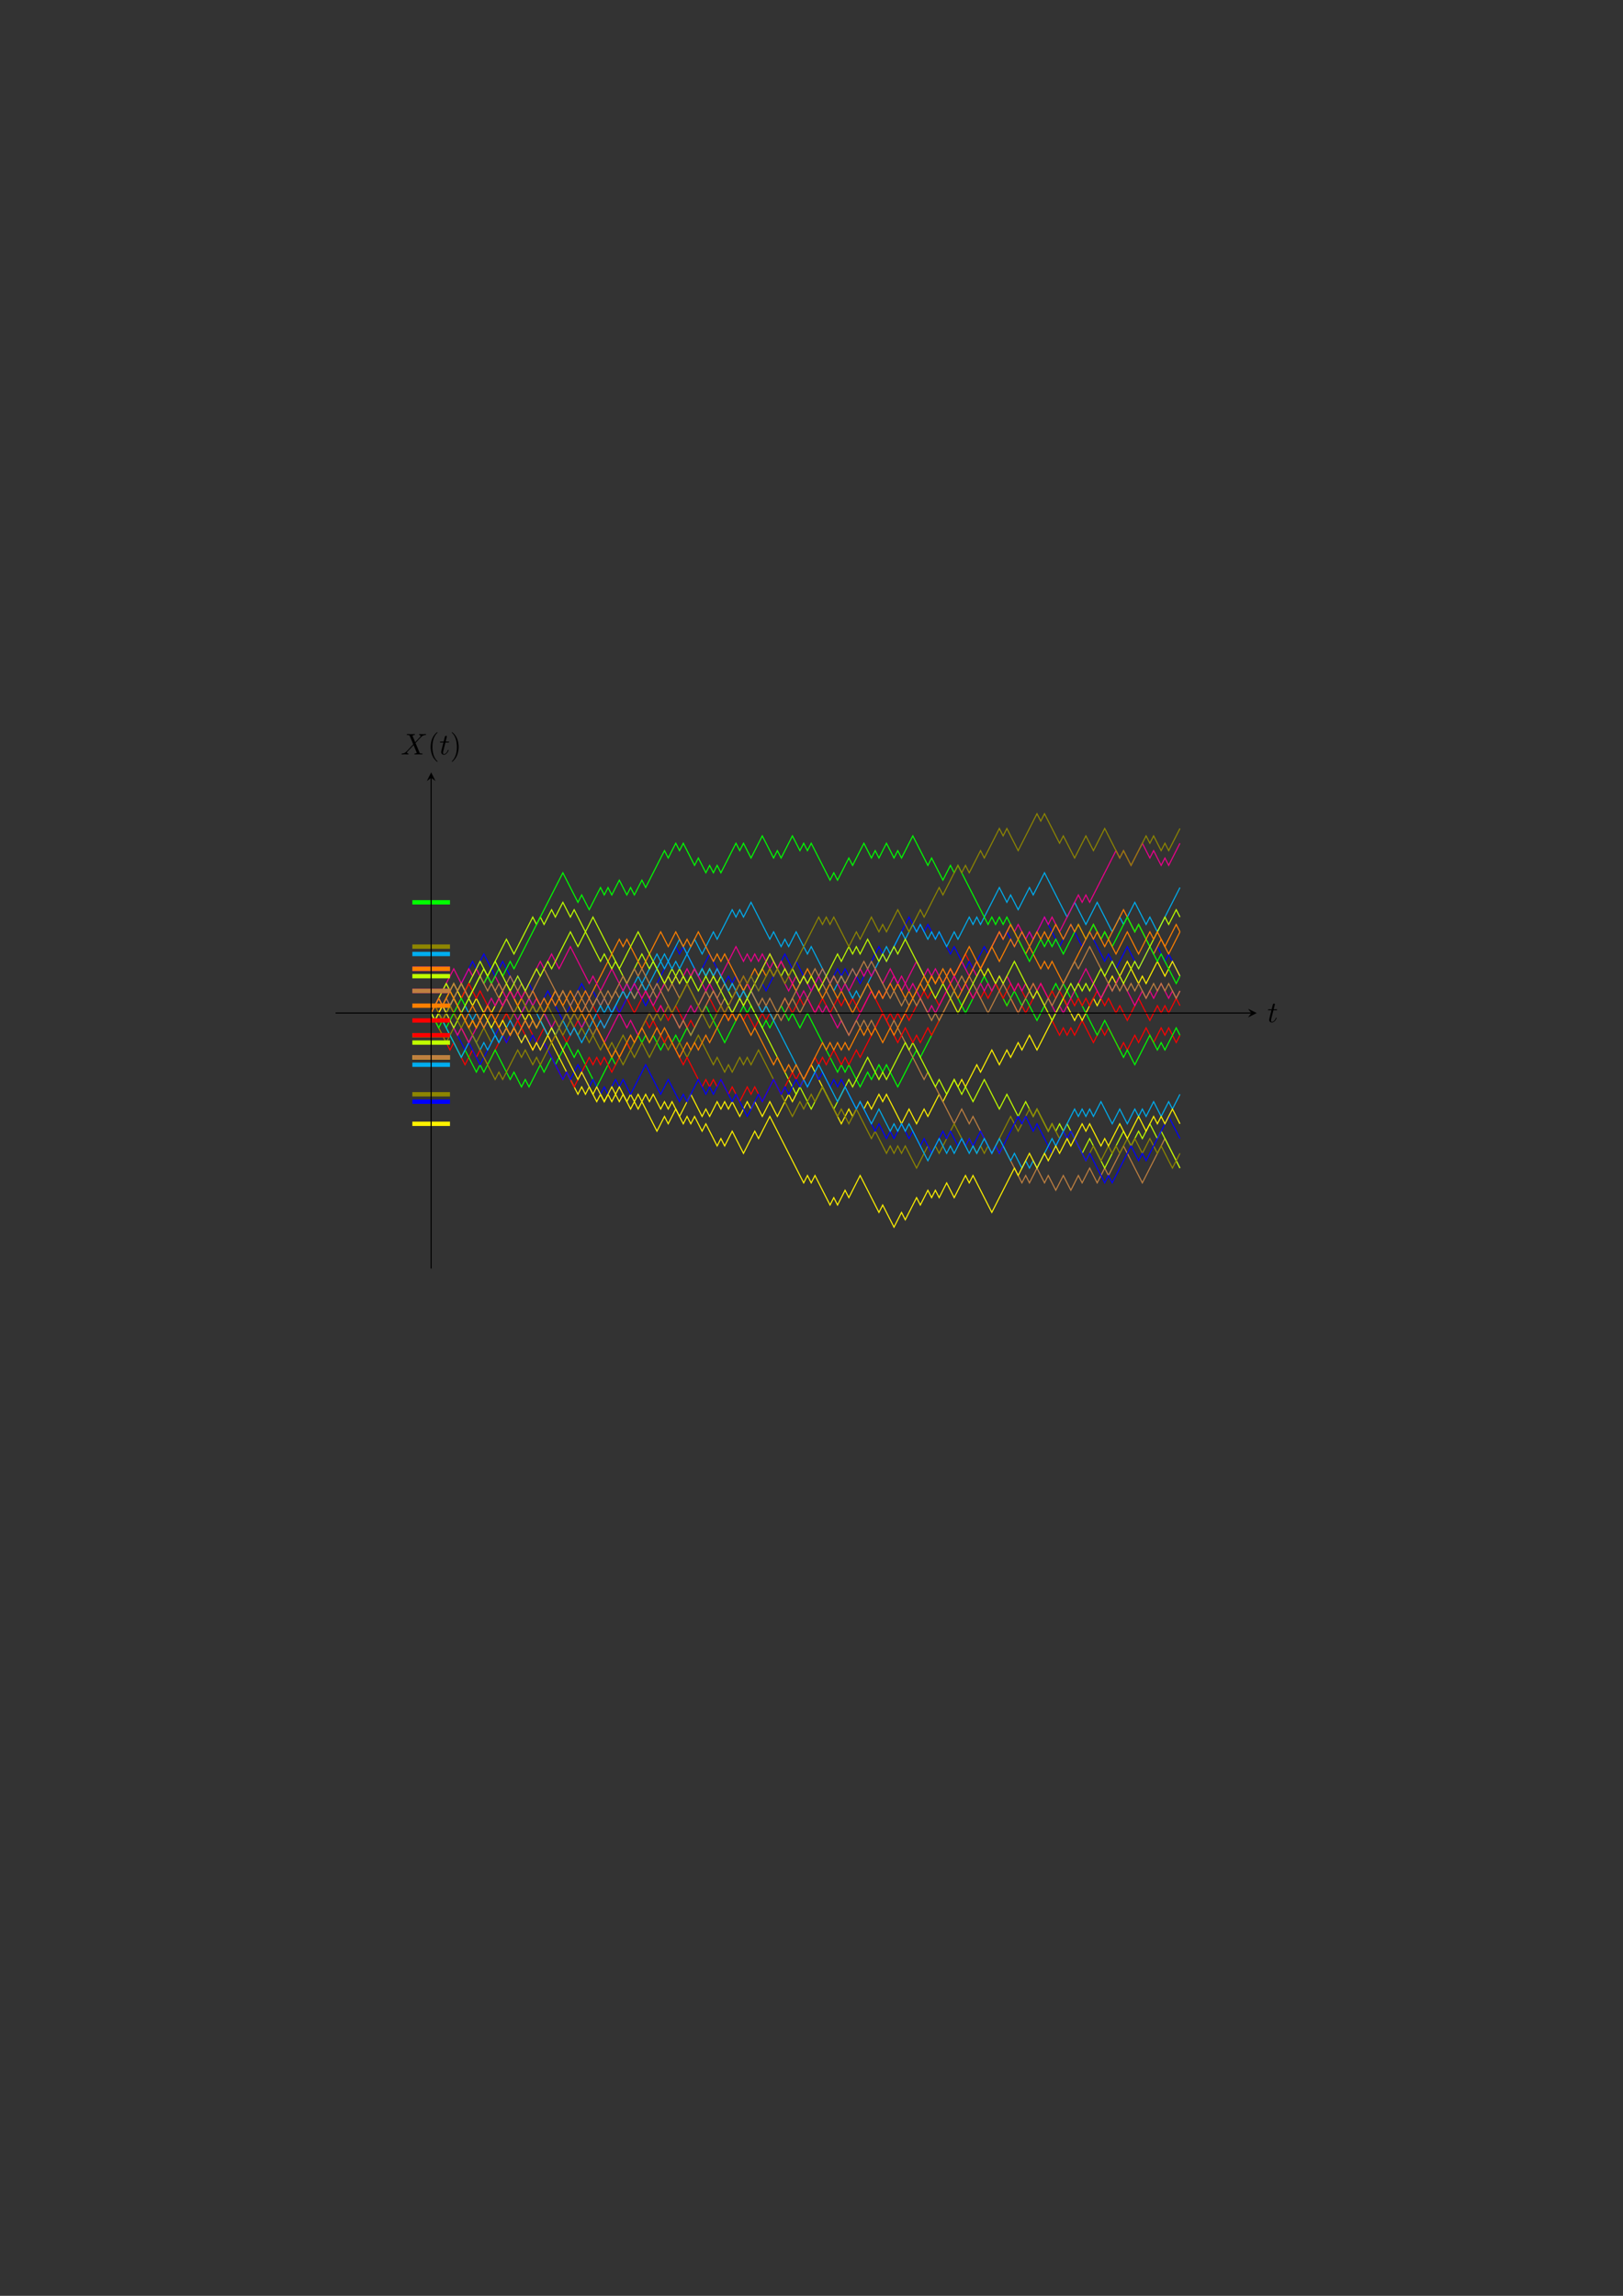 <?xml version="1.0" encoding="UTF-8"?>
<svg xmlns="http://www.w3.org/2000/svg" xmlns:xlink="http://www.w3.org/1999/xlink" width="595.276pt" height="841.89pt" viewBox="0 0 595.276 841.89" version="1.1">
<rect x="0" y="0" width="595.276" height="841.89" fill="#333333" stroke="none"/>
<defs>
<g>
<symbol overflow="visible" id="glyph0-0">
<path style="stroke:none;" d=""/>
</symbol>
<symbol overflow="visible" id="glyph0-1">
<path style="stroke:none;" d="M 2.25 -4.359 L 3.266 -4.359 C 3.484 -4.359 3.594 -4.359 3.594 -4.578 C 3.594 -4.703 3.484 -4.703 3.297 -4.703 L 2.328 -4.703 C 2.719 -6.25 2.781 -6.469 2.781 -6.531 C 2.781 -6.719 2.656 -6.828 2.469 -6.828 C 2.438 -6.828 2.125 -6.812 2.031 -6.438 L 1.609 -4.703 L 0.578 -4.703 C 0.359 -4.703 0.25 -4.703 0.25 -4.5 C 0.25 -4.359 0.344 -4.359 0.562 -4.359 L 1.516 -4.359 C 0.734 -1.266 0.688 -1.078 0.688 -0.891 C 0.688 -0.297 1.094 0.125 1.688 0.125 C 2.797 0.125 3.422 -1.469 3.422 -1.562 C 3.422 -1.672 3.344 -1.672 3.297 -1.672 C 3.203 -1.672 3.188 -1.641 3.125 -1.516 C 2.656 -0.375 2.078 -0.125 1.719 -0.125 C 1.484 -0.125 1.375 -0.266 1.375 -0.625 C 1.375 -0.891 1.391 -0.953 1.438 -1.141 Z M 2.25 -4.359 "/>
</symbol>
<symbol overflow="visible" id="glyph0-2">
<path style="stroke:none;" d="M 5.297 -4.484 L 4.375 -6.656 C 4.344 -6.734 4.312 -6.781 4.312 -6.797 C 4.312 -6.859 4.5 -7.062 4.969 -7.109 C 5.078 -7.125 5.188 -7.125 5.188 -7.312 C 5.188 -7.453 5.047 -7.453 5.016 -7.453 C 4.562 -7.453 4.094 -7.422 3.641 -7.422 C 3.375 -7.422 2.688 -7.453 2.422 -7.453 C 2.359 -7.453 2.219 -7.453 2.219 -7.234 C 2.219 -7.109 2.328 -7.109 2.469 -7.109 C 3.125 -7.109 3.203 -7 3.297 -6.766 L 4.578 -3.719 L 2.281 -1.25 L 2.141 -1.125 C 1.609 -0.547 1.094 -0.375 0.531 -0.344 C 0.391 -0.328 0.297 -0.328 0.297 -0.125 C 0.297 -0.109 0.297 0 0.438 0 C 0.766 0 1.125 -0.031 1.469 -0.031 C 1.859 -0.031 2.297 0 2.688 0 C 2.75 0 2.875 0 2.875 -0.219 C 2.875 -0.328 2.766 -0.344 2.75 -0.344 C 2.656 -0.344 2.312 -0.375 2.312 -0.672 C 2.312 -0.844 2.469 -1.031 2.609 -1.172 L 3.719 -2.344 L 4.703 -3.406 L 5.797 -0.812 C 5.844 -0.688 5.859 -0.672 5.859 -0.656 C 5.859 -0.562 5.656 -0.375 5.219 -0.344 C 5.109 -0.328 5 -0.312 5 -0.125 C 5 0 5.125 0 5.172 0 C 5.469 0 6.234 -0.031 6.547 -0.031 C 6.812 -0.031 7.484 0 7.75 0 C 7.828 0 7.969 0 7.969 -0.203 C 7.969 -0.344 7.859 -0.344 7.766 -0.344 C 7.031 -0.344 7.016 -0.375 6.828 -0.812 C 6.406 -1.828 5.672 -3.531 5.422 -4.188 C 6.156 -4.953 7.312 -6.25 7.656 -6.547 C 7.969 -6.812 8.391 -7.078 9.047 -7.109 C 9.188 -7.125 9.281 -7.125 9.281 -7.328 C 9.281 -7.344 9.281 -7.453 9.141 -7.453 C 8.812 -7.453 8.453 -7.422 8.109 -7.422 C 7.703 -7.422 7.297 -7.453 6.906 -7.453 C 6.844 -7.453 6.703 -7.453 6.703 -7.234 C 6.703 -7.156 6.75 -7.125 6.828 -7.109 C 6.922 -7.094 7.266 -7.078 7.266 -6.766 C 7.266 -6.625 7.141 -6.484 7.062 -6.375 Z M 5.297 -4.484 "/>
</symbol>
<symbol overflow="visible" id="glyph1-0">
<path style="stroke:none;" d=""/>
</symbol>
<symbol overflow="visible" id="glyph1-1">
<path style="stroke:none;" d="M 3.609 2.625 C 3.609 2.578 3.609 2.562 3.422 2.375 C 2.062 1 1.719 -1.062 1.719 -2.719 C 1.719 -4.625 2.125 -6.516 3.469 -7.891 C 3.609 -8.016 3.609 -8.031 3.609 -8.078 C 3.609 -8.141 3.562 -8.172 3.5 -8.172 C 3.391 -8.172 2.406 -7.438 1.766 -6.047 C 1.203 -4.859 1.078 -3.641 1.078 -2.719 C 1.078 -1.875 1.203 -0.562 1.797 0.672 C 2.453 2.016 3.391 2.719 3.5 2.719 C 3.562 2.719 3.609 2.688 3.609 2.625 Z M 3.609 2.625 "/>
</symbol>
<symbol overflow="visible" id="glyph1-2">
<path style="stroke:none;" d="M 3.156 -2.719 C 3.156 -3.578 3.031 -4.891 2.438 -6.125 C 1.781 -7.469 0.844 -8.172 0.734 -8.172 C 0.672 -8.172 0.625 -8.141 0.625 -8.078 C 0.625 -8.031 0.625 -8.016 0.828 -7.812 C 1.891 -6.734 2.516 -5 2.516 -2.719 C 2.516 -0.859 2.109 1.062 0.766 2.438 C 0.625 2.562 0.625 2.578 0.625 2.625 C 0.625 2.688 0.672 2.719 0.734 2.719 C 0.844 2.719 1.828 1.984 2.469 0.594 C 3.016 -0.594 3.156 -1.812 3.156 -2.719 Z M 3.156 -2.719 "/>
</symbol>
</g>
</defs>
<g id="surface1">
<path style="fill:none;stroke-width:0.399;stroke-linecap:butt;stroke-linejoin:miter;stroke:rgb(100%,0%,0%);stroke-opacity:1;stroke-miterlimit:10;" d="M 6.901 78.518 L 8.279 75.811 L 9.662 73.1 L 13.799 64.979 L 15.182 67.686 L 17.94 62.272 L 19.322 59.565 L 22.08 64.979 L 23.463 62.272 L 24.842 64.979 L 27.6 59.565 L 28.983 62.272 L 31.74 67.686 L 33.123 70.393 L 34.502 67.686 L 35.881 70.393 L 37.264 73.1 L 38.643 75.811 L 40.022 73.1 L 41.401 70.393 L 42.783 67.686 L 44.162 64.979 L 45.541 67.686 L 46.924 70.393 L 48.303 73.1 L 49.682 70.393 L 51.065 67.686 L 53.822 73.1 L 55.201 70.393 L 56.584 67.686 L 59.342 73.1 L 60.725 75.811 L 63.483 81.225 L 64.865 83.932 L 67.623 78.518 L 69.006 75.811 L 70.385 73.1 L 71.764 75.811 L 73.143 78.518 L 74.526 81.225 L 75.904 78.518 L 77.283 81.225 L 78.666 83.932 L 81.424 78.518 L 82.807 81.225 L 85.565 86.639 L 86.944 83.932 L 88.326 81.225 L 89.705 78.518 L 91.084 81.225 L 92.467 78.518 L 93.846 75.811 L 95.225 78.518 L 96.608 81.225 L 99.365 75.811 L 100.744 73.1 L 102.127 75.811 L 103.506 73.1 L 104.885 75.811 L 106.268 78.518 L 109.026 83.932 L 110.408 81.225 L 111.787 78.518 L 113.166 81.225 L 114.545 78.518 L 115.928 75.811 L 117.307 78.518 L 118.686 75.811 L 120.069 78.518 L 121.447 75.811 L 122.826 78.518 L 124.209 75.811 L 125.588 73.1 L 126.967 75.811 L 128.346 78.518 L 129.729 75.811 L 131.108 78.518 L 132.486 75.811 L 133.869 78.518 L 136.627 83.932 L 138.01 81.225 L 139.389 78.518 L 142.147 83.932 L 143.529 81.225 L 144.908 83.932 L 146.287 81.225 L 147.67 78.518 L 150.428 83.932 L 151.811 81.225 L 153.19 78.518 L 155.947 83.932 L 157.33 81.225 L 158.709 83.932 L 160.088 81.225 L 161.471 83.932 L 164.229 78.518 L 165.611 81.225 L 168.369 86.639 L 169.748 83.932 L 171.131 81.225 L 173.889 75.811 L 175.272 78.518 L 176.651 75.811 L 178.029 78.518 L 179.412 75.811 L 180.791 78.518 L 182.17 75.811 L 183.549 78.518 L 184.932 81.225 L 187.69 86.639 L 189.072 83.932 L 190.451 86.639 L 191.83 83.932 L 193.213 81.225 L 197.35 89.346 L 198.733 92.053 L 201.49 97.467 L 202.873 100.178 L 204.252 97.467 L 205.631 94.76 L 207.014 97.467 L 209.772 92.053 L 211.151 94.76 L 212.533 92.053 L 215.291 86.639 L 216.674 83.932 L 218.053 81.225 L 219.432 83.932 L 220.815 81.225 L 222.194 78.518 L 223.572 81.225 L 224.951 78.518 L 226.334 81.225 L 229.092 86.639 L 230.475 83.932 L 233.233 78.518 L 234.615 75.811 L 235.994 73.1 L 237.373 70.393 L 238.752 73.1 L 240.135 70.393 L 241.514 73.1 L 242.893 70.393 L 244.276 73.1 L 245.654 75.811 L 247.033 73.1 L 248.416 70.393 L 249.795 67.686 L 251.174 70.393 L 252.557 73.1 L 253.936 70.393 L 255.315 73.1 L 256.693 70.393 L 258.076 67.686 L 259.455 64.979 L 260.834 67.686 L 262.217 64.979 L 264.975 70.393 L 266.358 67.686 L 269.115 73.1 L 270.494 70.393 L 271.877 67.686 L 274.635 73.1 L 276.018 70.393 L 277.397 73.1 L 278.776 70.393 L 280.158 67.686 L 281.537 70.393 " transform="matrix(1,0,0,-1,151.244,450.014)"/>
<path style="fill:none;stroke-width:0.399;stroke-linecap:butt;stroke-linejoin:miter;stroke:rgb(0%,100%,0%);stroke-opacity:1;stroke-miterlimit:10;" d="M 6.901 78.518 L 8.279 75.811 L 9.662 78.518 L 11.041 75.811 L 12.42 73.1 L 13.799 70.393 L 15.182 67.686 L 17.94 62.272 L 19.322 64.979 L 22.08 59.565 L 23.463 56.858 L 24.842 59.565 L 26.221 56.858 L 27.6 59.565 L 28.983 62.272 L 30.361 64.979 L 31.74 62.272 L 33.123 59.565 L 35.881 54.151 L 37.264 56.858 L 40.022 51.444 L 41.401 54.151 L 42.783 51.444 L 45.541 56.858 L 46.924 59.565 L 48.303 56.858 L 49.682 59.565 L 51.065 62.272 L 52.444 59.565 L 55.201 64.979 L 56.584 67.686 L 59.342 62.272 L 60.725 64.979 L 63.483 59.565 L 64.865 56.858 L 67.623 51.444 L 69.006 54.151 L 73.143 62.272 L 74.526 59.565 L 77.283 64.979 L 78.666 67.686 L 80.045 64.979 L 81.424 67.686 L 82.807 70.393 L 84.186 67.686 L 85.565 70.393 L 86.944 67.686 L 88.326 70.393 L 91.084 64.979 L 92.467 67.686 L 93.846 70.393 L 95.225 67.686 L 96.608 70.393 L 97.986 67.686 L 100.744 73.1 L 102.127 70.393 L 103.506 73.1 L 104.885 75.811 L 106.268 78.518 L 107.647 81.225 L 109.026 78.518 L 110.408 75.811 L 111.787 73.1 L 114.545 67.686 L 115.928 70.393 L 117.307 73.1 L 118.686 75.811 L 120.069 78.518 L 121.447 81.225 L 122.826 78.518 L 124.209 81.225 L 126.967 75.811 L 128.346 73.1 L 129.729 75.811 L 131.108 73.1 L 132.486 75.811 L 133.869 78.518 L 135.248 81.225 L 136.627 78.518 L 138.01 75.811 L 139.389 78.518 L 140.768 75.811 L 142.147 73.1 L 143.529 75.811 L 144.908 78.518 L 146.287 75.811 L 147.67 73.1 L 150.428 67.686 L 151.811 64.979 L 155.947 56.858 L 157.33 59.565 L 158.709 56.858 L 160.088 59.565 L 161.471 56.858 L 164.229 51.444 L 165.611 54.151 L 166.99 56.858 L 168.369 54.151 L 169.748 56.858 L 171.131 59.565 L 172.51 56.858 L 173.889 59.565 L 175.272 56.858 L 178.029 51.444 L 179.412 54.151 L 183.549 62.272 L 184.932 64.979 L 186.311 62.272 L 187.69 64.979 L 189.072 67.686 L 191.83 73.1 L 193.213 75.811 L 197.35 83.932 L 198.733 86.639 L 201.49 81.225 L 202.873 78.518 L 205.631 83.932 L 207.014 86.639 L 209.772 92.053 L 211.151 89.346 L 212.533 86.639 L 213.912 89.346 L 215.291 86.639 L 216.674 83.932 L 218.053 81.225 L 219.432 83.932 L 220.815 86.639 L 223.572 81.225 L 224.951 83.932 L 226.334 81.225 L 229.092 75.811 L 230.475 78.518 L 233.233 83.932 L 234.615 86.639 L 235.994 89.346 L 237.373 86.639 L 238.752 89.346 L 240.135 86.639 L 241.514 83.932 L 242.893 86.639 L 244.276 83.932 L 247.033 78.518 L 248.416 75.811 L 249.795 73.1 L 251.174 70.393 L 252.557 73.1 L 253.936 75.811 L 255.315 73.1 L 256.693 70.393 L 258.076 67.686 L 260.834 62.272 L 262.217 64.979 L 264.975 59.565 L 266.358 62.272 L 270.494 70.393 L 271.877 67.686 L 273.256 64.979 L 274.635 67.686 L 276.018 64.979 L 278.776 70.393 L 280.158 73.1 L 281.537 70.393 " transform="matrix(1,0,0,-1,151.244,450.014)"/>
<path style="fill:none;stroke-width:0.399;stroke-linecap:butt;stroke-linejoin:miter;stroke:rgb(0%,0%,100%);stroke-opacity:1;stroke-miterlimit:10;" d="M 6.901 78.518 L 8.279 81.225 L 9.662 83.932 L 11.041 81.225 L 12.42 83.932 L 13.799 81.225 L 15.182 83.932 L 17.94 89.346 L 19.322 92.053 L 22.08 97.467 L 23.463 94.76 L 24.842 97.467 L 26.221 100.178 L 27.6 97.467 L 28.983 94.76 L 30.361 92.053 L 31.74 94.76 L 33.123 97.467 L 35.881 92.053 L 37.264 89.346 L 38.643 92.053 L 41.401 86.639 L 42.783 89.346 L 45.541 83.932 L 46.924 81.225 L 49.682 86.639 L 51.065 83.932 L 55.201 75.811 L 56.584 78.518 L 59.342 83.932 L 60.725 86.639 L 62.104 89.346 L 63.483 86.639 L 64.865 83.932 L 66.244 86.639 L 67.623 83.932 L 69.006 81.225 L 70.385 83.932 L 73.143 78.518 L 74.526 81.225 L 75.904 78.518 L 77.283 81.225 L 78.666 83.932 L 81.424 89.346 L 82.807 86.639 L 85.565 81.225 L 86.944 83.932 L 88.326 86.639 L 91.084 92.053 L 92.467 94.76 L 93.846 97.467 L 95.225 100.178 L 96.608 102.885 L 97.986 100.178 L 99.365 102.885 L 100.744 100.178 L 102.127 97.467 L 104.885 92.053 L 106.268 94.76 L 107.647 97.467 L 109.026 100.178 L 110.408 97.467 L 114.545 89.346 L 115.928 92.053 L 117.307 89.346 L 118.686 92.053 L 120.069 89.346 L 121.447 86.639 L 122.826 89.346 L 124.209 92.053 L 126.967 86.639 L 128.346 89.346 L 129.729 86.639 L 132.486 92.053 L 133.869 94.76 L 135.248 97.467 L 136.627 100.178 L 138.01 97.467 L 139.389 94.76 L 140.768 97.467 L 142.147 94.76 L 143.529 92.053 L 146.287 86.639 L 147.67 89.346 L 150.428 94.76 L 151.811 92.053 L 153.19 89.346 L 155.947 94.76 L 157.33 92.053 L 158.709 94.76 L 160.088 92.053 L 161.471 94.76 L 164.229 89.346 L 165.611 92.053 L 168.369 97.467 L 169.748 100.178 L 171.131 102.885 L 172.51 100.178 L 173.889 97.467 L 175.272 100.178 L 178.029 105.592 L 179.412 108.299 L 182.17 113.713 L 183.549 111.006 L 184.932 108.299 L 186.311 111.006 L 187.69 108.299 L 189.072 111.006 L 191.83 105.592 L 193.213 108.299 L 197.35 100.178 L 198.733 102.885 L 200.111 100.178 L 201.49 97.467 L 202.873 94.76 L 204.252 97.467 L 205.631 94.76 L 207.014 97.467 L 208.393 100.178 L 209.772 102.885 L 211.151 100.178 L 212.533 102.885 L 215.291 108.299 L 216.674 105.592 L 218.053 108.299 L 219.432 105.592 L 220.815 102.885 L 223.572 108.299 L 224.951 105.592 L 226.334 108.299 L 227.713 105.592 L 229.092 108.299 L 230.475 111.006 L 231.854 113.713 L 233.233 111.006 L 234.615 108.299 L 237.373 102.885 L 238.752 105.592 L 240.135 108.299 L 241.514 111.006 L 242.893 108.299 L 244.276 105.592 L 245.654 102.885 L 247.033 105.592 L 248.416 108.299 L 251.174 102.885 L 252.557 100.178 L 253.936 97.467 L 255.315 100.178 L 256.693 97.467 L 258.076 94.76 L 259.455 97.467 L 260.834 100.178 L 262.217 102.885 L 263.596 100.178 L 264.975 97.467 L 266.358 94.76 L 267.736 97.467 L 269.115 100.178 L 270.494 102.885 L 271.877 100.178 L 273.256 102.885 L 274.635 100.178 L 276.018 97.467 L 277.397 100.178 L 278.776 97.467 L 280.158 94.76 L 281.537 92.053 " transform="matrix(1,0,0,-1,151.244,450.014)"/>
<path style="fill:none;stroke-width:0.399;stroke-linecap:butt;stroke-linejoin:miter;stroke:rgb(0%,67.839%,93.729%);stroke-opacity:1;stroke-miterlimit:10;" d="M 6.901 78.518 L 8.279 81.225 L 9.662 83.932 L 12.42 78.518 L 13.799 81.225 L 15.182 83.932 L 17.94 78.518 L 19.322 81.225 L 22.08 75.811 L 23.463 78.518 L 24.842 75.811 L 26.221 73.1 L 27.6 75.811 L 28.983 73.1 L 31.74 67.686 L 33.123 70.393 L 34.502 73.1 L 35.881 70.393 L 37.264 73.1 L 38.643 75.811 L 41.401 81.225 L 42.783 83.932 L 45.541 78.518 L 46.924 75.811 L 48.303 78.518 L 49.682 75.811 L 51.065 73.1 L 52.444 70.393 L 53.822 73.1 L 55.201 75.811 L 56.584 78.518 L 57.963 75.811 L 59.342 73.1 L 60.725 70.393 L 62.104 73.1 L 63.483 75.811 L 64.865 73.1 L 66.244 70.393 L 67.623 73.1 L 69.006 75.811 L 70.385 73.1 L 71.764 75.811 L 73.143 78.518 L 74.526 81.225 L 77.283 86.639 L 78.666 89.346 L 81.424 83.932 L 82.807 86.639 L 86.944 94.76 L 88.326 97.467 L 89.705 100.178 L 91.084 97.467 L 92.467 94.76 L 93.846 97.467 L 95.225 100.178 L 96.608 102.885 L 97.986 105.592 L 100.744 100.178 L 102.127 102.885 L 103.506 105.592 L 104.885 102.885 L 106.268 100.178 L 109.026 105.592 L 110.408 108.299 L 111.787 105.592 L 114.545 111.006 L 115.928 113.713 L 117.307 116.42 L 118.686 113.713 L 120.069 116.42 L 121.447 113.713 L 122.826 116.42 L 124.209 119.127 L 128.346 111.006 L 129.729 108.299 L 131.108 105.592 L 132.486 108.299 L 133.869 105.592 L 135.248 102.885 L 136.627 105.592 L 138.01 102.885 L 140.768 108.299 L 142.147 105.592 L 143.529 102.885 L 144.908 100.178 L 146.287 102.885 L 147.67 100.178 L 149.049 97.467 L 150.428 94.76 L 151.811 92.053 L 154.569 86.639 L 155.947 89.346 L 157.33 92.053 L 160.088 86.639 L 161.471 83.932 L 162.85 86.639 L 164.229 83.932 L 165.611 86.639 L 169.748 94.76 L 171.131 97.467 L 172.51 100.178 L 173.889 102.885 L 175.272 100.178 L 178.029 105.592 L 179.412 108.299 L 180.791 105.592 L 183.549 111.006 L 184.932 108.299 L 186.311 111.006 L 187.69 108.299 L 189.072 105.592 L 190.451 108.299 L 191.83 105.592 L 193.213 108.299 L 195.971 102.885 L 197.35 105.592 L 198.733 108.299 L 200.111 105.592 L 201.49 108.299 L 202.873 111.006 L 204.252 113.713 L 205.631 111.006 L 207.014 113.713 L 208.393 111.006 L 211.151 116.42 L 212.533 119.127 L 213.912 121.834 L 215.291 124.545 L 216.674 121.834 L 218.053 119.127 L 219.432 121.834 L 220.815 119.127 L 222.194 116.42 L 224.951 121.834 L 226.334 124.545 L 227.713 121.834 L 229.092 124.545 L 230.475 127.252 L 231.854 129.959 L 233.233 127.252 L 234.615 124.545 L 235.994 121.834 L 238.752 116.42 L 240.135 113.713 L 242.893 119.127 L 244.276 116.42 L 247.033 111.006 L 248.416 113.713 L 251.174 119.127 L 252.557 116.42 L 256.693 108.299 L 258.076 111.006 L 259.455 113.713 L 260.834 111.006 L 262.217 113.713 L 264.975 119.127 L 266.358 116.42 L 269.115 111.006 L 270.494 113.713 L 271.877 111.006 L 273.256 108.299 L 274.635 111.006 L 276.018 113.713 L 278.776 119.127 L 280.158 121.834 L 281.537 124.545 " transform="matrix(1,0,0,-1,151.244,450.014)"/>
<path style="fill:none;stroke-width:0.399;stroke-linecap:butt;stroke-linejoin:miter;stroke:rgb(92.549%,0%,54.9%);stroke-opacity:1;stroke-miterlimit:10;" d="M 6.901 78.518 L 8.279 81.225 L 9.662 83.932 L 13.799 92.053 L 15.182 94.76 L 17.94 89.346 L 19.322 92.053 L 20.701 94.76 L 22.08 92.053 L 23.463 94.76 L 26.221 89.346 L 27.6 92.053 L 28.983 89.346 L 30.361 92.053 L 31.74 89.346 L 33.123 86.639 L 35.881 81.225 L 37.264 78.518 L 38.643 75.811 L 41.401 81.225 L 42.783 83.932 L 44.162 81.225 L 45.541 83.932 L 46.924 81.225 L 49.682 75.811 L 51.065 73.1 L 52.444 75.811 L 53.822 73.1 L 55.201 75.811 L 56.584 78.518 L 57.963 75.811 L 59.342 78.518 L 60.725 75.811 L 62.104 73.1 L 63.483 75.811 L 64.865 73.1 L 66.244 70.393 L 67.623 73.1 L 69.006 70.393 L 70.385 67.686 L 73.143 73.1 L 74.526 75.811 L 75.904 78.518 L 77.283 75.811 L 78.666 73.1 L 80.045 75.811 L 81.424 73.1 L 82.807 70.393 L 84.186 73.1 L 85.565 75.811 L 86.944 78.518 L 88.326 75.811 L 91.084 81.225 L 92.467 78.518 L 93.846 81.225 L 95.225 78.518 L 96.608 75.811 L 97.986 73.1 L 99.365 75.811 L 100.744 78.518 L 102.127 81.225 L 103.506 78.518 L 104.885 81.225 L 106.268 83.932 L 109.026 89.346 L 110.408 92.053 L 111.787 94.76 L 113.166 92.053 L 114.545 94.76 L 115.928 97.467 L 117.307 100.178 L 118.686 102.885 L 120.069 100.178 L 121.447 97.467 L 122.826 100.178 L 124.209 97.467 L 125.588 100.178 L 126.967 97.467 L 128.346 100.178 L 129.729 97.467 L 131.108 94.76 L 132.486 97.467 L 133.869 94.76 L 136.627 89.346 L 138.01 86.639 L 139.389 89.346 L 142.147 83.932 L 143.529 86.639 L 146.287 81.225 L 147.67 78.518 L 149.049 81.225 L 150.428 78.518 L 151.811 81.225 L 154.569 75.811 L 155.947 73.1 L 157.33 75.811 L 158.709 73.1 L 160.088 70.393 L 161.471 73.1 L 162.85 75.811 L 164.229 78.518 L 165.611 81.225 L 168.369 86.639 L 169.748 83.932 L 171.131 86.639 L 172.51 83.932 L 173.889 86.639 L 175.272 89.346 L 176.651 92.053 L 178.029 89.346 L 179.412 86.639 L 183.549 94.76 L 184.932 97.467 L 187.69 92.053 L 189.072 94.76 L 190.451 92.053 L 191.83 94.76 L 193.213 92.053 L 194.592 89.346 L 197.35 94.76 L 198.733 92.053 L 201.49 97.467 L 202.873 94.76 L 204.252 92.053 L 205.631 94.76 L 207.014 92.053 L 209.772 97.467 L 211.151 100.178 L 212.533 102.885 L 215.291 108.299 L 216.674 105.592 L 219.432 111.006 L 220.815 108.299 L 222.194 111.006 L 224.951 105.592 L 226.334 108.299 L 227.713 105.592 L 229.092 108.299 L 230.475 111.006 L 231.854 113.713 L 233.233 111.006 L 234.615 113.713 L 237.373 108.299 L 238.752 111.006 L 240.135 113.713 L 242.893 119.127 L 244.276 121.834 L 245.654 119.127 L 247.033 121.834 L 248.416 119.127 L 249.795 121.834 L 251.174 124.545 L 252.557 127.252 L 256.693 135.373 L 258.076 138.08 L 259.455 135.373 L 260.834 138.08 L 262.217 135.373 L 263.596 132.666 L 264.975 135.373 L 266.358 138.08 L 267.736 140.787 L 270.494 135.373 L 271.877 138.08 L 274.635 132.666 L 276.018 135.373 L 277.397 132.666 L 278.776 135.373 L 280.158 138.08 L 281.537 140.787 " transform="matrix(1,0,0,-1,151.244,450.014)"/>
<path style="fill:none;stroke-width:0.399;stroke-linecap:butt;stroke-linejoin:miter;stroke:rgb(100%,94.899%,0%);stroke-opacity:1;stroke-miterlimit:10;" d="M 6.901 78.518 L 8.279 75.811 L 9.662 78.518 L 13.799 86.639 L 15.182 89.346 L 17.94 83.932 L 19.322 86.639 L 22.08 81.225 L 23.463 83.932 L 26.221 78.518 L 27.6 81.225 L 28.983 78.518 L 31.74 83.932 L 33.123 86.639 L 34.502 89.346 L 35.881 86.639 L 37.264 83.932 L 41.401 75.811 L 42.783 78.518 L 44.162 75.811 L 45.541 73.1 L 46.924 75.811 L 48.303 73.1 L 49.682 70.393 L 51.065 67.686 L 55.201 59.565 L 56.584 56.858 L 59.342 51.444 L 60.725 48.733 L 62.104 51.444 L 63.483 48.733 L 64.865 51.444 L 66.244 48.733 L 67.623 46.026 L 69.006 48.733 L 70.385 46.026 L 71.764 48.733 L 73.143 46.026 L 74.526 48.733 L 75.904 46.026 L 77.283 48.733 L 78.666 46.026 L 80.045 48.733 L 81.424 46.026 L 82.807 48.733 L 86.944 40.612 L 88.326 37.905 L 89.705 35.198 L 91.084 37.905 L 92.467 40.612 L 93.846 37.905 L 95.225 40.612 L 96.608 43.319 L 97.986 40.612 L 100.744 46.026 L 102.127 48.733 L 104.885 43.319 L 106.268 40.612 L 107.647 43.319 L 109.026 40.612 L 110.408 43.319 L 111.787 46.026 L 113.166 43.319 L 114.545 46.026 L 115.928 43.319 L 117.307 46.026 L 118.686 43.319 L 120.069 40.612 L 122.826 46.026 L 124.209 43.319 L 125.588 46.026 L 128.346 40.612 L 129.729 43.319 L 131.108 46.026 L 132.486 43.319 L 133.869 40.612 L 136.627 46.026 L 138.01 48.733 L 139.389 46.026 L 140.768 48.733 L 142.147 51.444 L 143.529 54.151 L 146.287 59.565 L 147.67 56.858 L 150.428 51.444 L 151.811 48.733 L 155.947 40.612 L 157.33 37.905 L 160.088 43.319 L 161.471 40.612 L 164.229 46.026 L 165.611 43.319 L 166.99 46.026 L 168.369 43.319 L 169.748 46.026 L 171.131 48.733 L 172.51 46.026 L 173.889 48.733 L 175.272 46.026 L 178.029 40.612 L 179.412 37.905 L 182.17 43.319 L 183.549 40.612 L 184.932 37.905 L 187.69 43.319 L 189.072 40.612 L 191.83 46.026 L 193.213 48.733 L 194.592 46.026 L 195.971 48.733 L 197.35 51.444 L 198.733 54.151 L 200.111 51.444 L 201.49 54.151 L 202.873 51.444 L 205.631 56.858 L 207.014 59.565 L 208.393 56.858 L 211.151 62.272 L 212.533 64.979 L 215.291 59.565 L 216.674 62.272 L 218.053 64.979 L 219.432 62.272 L 220.815 64.979 L 222.194 67.686 L 223.572 64.979 L 224.951 67.686 L 226.334 70.393 L 229.092 64.979 L 230.475 67.686 L 233.233 73.1 L 234.615 75.811 L 238.752 83.932 L 240.135 81.225 L 242.893 75.811 L 244.276 78.518 L 245.654 75.811 L 247.033 78.518 L 248.416 81.225 L 249.795 83.932 L 251.174 81.225 L 252.557 83.932 L 256.693 92.053 L 258.076 89.346 L 260.834 94.76 L 262.217 97.467 L 264.975 92.053 L 266.358 89.346 L 267.736 92.053 L 269.115 89.346 L 270.494 92.053 L 271.877 94.76 L 273.256 97.467 L 274.635 94.76 L 276.018 92.053 L 278.776 97.467 L 280.158 94.76 L 281.537 92.053 " transform="matrix(1,0,0,-1,151.244,450.014)"/>
<path style="fill:none;stroke-width:0.399;stroke-linecap:butt;stroke-linejoin:miter;stroke:rgb(75%,50%,25%);stroke-opacity:1;stroke-miterlimit:10;" d="M 6.901 78.518 L 8.279 81.225 L 9.662 83.932 L 12.42 89.346 L 13.799 86.639 L 15.182 89.346 L 16.561 86.639 L 17.94 89.346 L 19.322 86.639 L 20.701 83.932 L 22.08 86.639 L 23.463 89.346 L 24.842 92.053 L 26.221 89.346 L 27.6 92.053 L 28.983 89.346 L 31.74 83.932 L 33.123 81.225 L 34.502 83.932 L 35.881 81.225 L 37.264 78.518 L 40.022 83.932 L 41.401 81.225 L 42.783 78.518 L 44.162 81.225 L 45.541 78.518 L 46.924 81.225 L 48.303 78.518 L 49.682 81.225 L 51.065 83.932 L 52.444 86.639 L 55.201 81.225 L 56.584 78.518 L 57.963 75.811 L 59.342 78.518 L 60.725 81.225 L 62.104 78.518 L 63.483 81.225 L 64.865 83.932 L 66.244 81.225 L 67.623 83.932 L 69.006 81.225 L 70.385 83.932 L 71.764 81.225 L 73.143 83.932 L 74.526 86.639 L 75.904 83.932 L 77.283 86.639 L 78.666 83.932 L 80.045 86.639 L 81.424 83.932 L 82.807 86.639 L 84.186 89.346 L 86.944 83.932 L 88.326 86.639 L 89.705 83.932 L 91.084 86.639 L 92.467 89.346 L 93.846 86.639 L 95.225 89.346 L 96.608 86.639 L 97.986 83.932 L 100.744 89.346 L 102.127 86.639 L 104.885 81.225 L 106.268 83.932 L 107.647 86.639 L 109.026 83.932 L 110.408 86.639 L 111.787 83.932 L 114.545 89.346 L 115.928 86.639 L 117.307 89.346 L 118.686 86.639 L 120.069 83.932 L 122.826 89.346 L 124.209 86.639 L 128.346 78.518 L 129.729 81.225 L 132.486 75.811 L 133.869 78.518 L 135.248 75.811 L 136.627 78.518 L 138.01 81.225 L 139.389 83.932 L 142.147 78.518 L 143.529 81.225 L 146.287 86.639 L 147.67 89.346 L 149.049 86.639 L 150.428 89.346 L 151.811 86.639 L 155.947 78.518 L 157.33 75.811 L 158.709 73.1 L 160.088 70.393 L 161.471 73.1 L 162.85 75.811 L 164.229 73.1 L 165.611 75.811 L 166.99 73.1 L 168.369 75.811 L 169.748 73.1 L 171.131 75.811 L 172.51 78.518 L 173.889 75.811 L 175.272 73.1 L 176.651 75.811 L 178.029 73.1 L 179.412 70.393 L 183.549 62.272 L 184.932 59.565 L 187.69 54.151 L 189.072 56.858 L 191.83 51.444 L 193.213 48.733 L 197.35 40.612 L 198.733 37.905 L 201.49 43.319 L 202.873 40.612 L 204.252 37.905 L 205.631 40.612 L 207.014 37.905 L 211.151 29.784 L 212.533 27.076 L 213.912 29.784 L 215.291 27.076 L 216.674 29.784 L 218.053 27.076 L 219.432 24.366 L 220.815 21.659 L 223.572 16.244 L 224.951 18.951 L 226.334 16.244 L 229.092 21.659 L 230.475 18.951 L 231.854 16.244 L 233.233 18.951 L 234.615 16.244 L 235.994 13.537 L 238.752 18.951 L 240.135 16.244 L 241.514 13.537 L 242.893 16.244 L 244.276 18.951 L 245.654 16.244 L 247.033 18.951 L 248.416 21.659 L 251.174 16.244 L 252.557 18.951 L 253.936 21.659 L 255.315 18.951 L 256.693 21.659 L 258.076 24.366 L 259.455 27.076 L 260.834 29.784 L 262.217 27.076 L 263.596 24.366 L 264.975 21.659 L 266.358 18.951 L 267.736 16.244 L 270.494 21.659 L 271.877 24.366 L 273.256 27.076 L 274.635 29.784 L 276.018 32.491 L 278.776 27.076 L 280.158 24.366 L 281.537 21.659 " transform="matrix(1,0,0,-1,151.244,450.014)"/>
<path style="fill:none;stroke-width:0.399;stroke-linecap:butt;stroke-linejoin:miter;stroke:rgb(75%,100%,0%);stroke-opacity:1;stroke-miterlimit:10;" d="M 6.901 78.518 L 8.279 81.225 L 9.662 83.932 L 12.42 89.346 L 13.799 86.639 L 15.182 83.932 L 17.94 89.346 L 19.322 86.639 L 22.08 92.053 L 23.463 94.76 L 24.842 97.467 L 27.6 92.053 L 28.983 94.76 L 30.361 97.467 L 31.74 100.178 L 33.123 102.885 L 34.502 105.592 L 35.881 102.885 L 37.264 100.178 L 41.401 108.299 L 42.783 111.006 L 44.162 113.713 L 45.541 111.006 L 46.924 113.713 L 48.303 111.006 L 49.682 113.713 L 51.065 116.42 L 52.444 113.713 L 55.201 119.127 L 56.584 116.42 L 57.963 113.713 L 59.342 116.42 L 60.725 113.713 L 63.483 108.299 L 64.865 111.006 L 66.244 113.713 L 67.623 111.006 L 69.006 108.299 L 73.143 100.178 L 74.526 97.467 L 77.283 92.053 L 78.666 89.346 L 81.424 94.76 L 82.807 97.467 L 84.186 100.178 L 85.565 97.467 L 86.944 94.76 L 88.326 97.467 L 91.084 92.053 L 92.467 89.346 L 95.225 94.76 L 96.608 92.053 L 97.986 94.76 L 100.744 89.346 L 102.127 92.053 L 103.506 94.76 L 104.885 92.053 L 106.268 94.76 L 107.647 92.053 L 109.026 94.76 L 110.408 92.053 L 111.787 89.346 L 113.166 92.053 L 114.545 89.346 L 115.928 86.639 L 117.307 83.932 L 118.686 86.639 L 120.069 89.346 L 122.826 83.932 L 124.209 81.225 L 126.967 75.811 L 128.346 73.1 L 129.729 70.393 L 132.486 64.979 L 133.869 62.272 L 136.627 56.858 L 138.01 54.151 L 139.389 51.444 L 140.768 48.733 L 142.147 51.444 L 143.529 48.733 L 146.287 43.319 L 147.67 46.026 L 149.049 48.733 L 150.428 51.444 L 151.811 48.733 L 154.569 43.319 L 155.947 46.026 L 157.33 48.733 L 158.709 51.444 L 160.088 54.151 L 161.471 51.444 L 164.229 56.858 L 165.611 59.565 L 166.99 62.272 L 169.748 56.858 L 171.131 54.151 L 172.51 56.858 L 173.889 54.151 L 175.272 56.858 L 178.029 62.272 L 179.412 64.979 L 180.791 67.686 L 182.17 64.979 L 183.549 67.686 L 184.932 64.979 L 187.69 59.565 L 189.072 56.858 L 191.83 51.444 L 193.213 54.151 L 194.592 51.444 L 195.971 48.733 L 197.35 51.444 L 198.733 54.151 L 200.111 51.444 L 201.49 48.733 L 202.873 51.444 L 204.252 48.733 L 205.631 46.026 L 207.014 48.733 L 208.393 51.444 L 209.772 54.151 L 211.151 51.444 L 212.533 48.733 L 215.291 43.319 L 216.674 46.026 L 218.053 48.733 L 219.432 46.026 L 220.815 43.319 L 222.194 40.612 L 224.951 46.026 L 226.334 43.319 L 227.713 40.612 L 229.092 43.319 L 230.475 40.612 L 233.233 35.198 L 234.615 37.905 L 235.994 35.198 L 237.373 37.905 L 238.752 35.198 L 240.135 37.905 L 242.893 32.491 L 244.276 29.784 L 245.654 27.076 L 247.033 29.784 L 248.416 32.491 L 251.174 27.076 L 252.557 24.366 L 253.936 21.659 L 255.315 24.366 L 256.693 27.076 L 258.076 29.784 L 260.834 35.198 L 262.217 32.491 L 263.596 29.784 L 264.975 32.491 L 266.358 35.198 L 267.736 32.491 L 270.494 37.905 L 271.877 35.198 L 273.256 32.491 L 274.635 35.198 L 276.018 32.491 L 278.776 27.076 L 280.158 24.366 L 281.537 21.659 " transform="matrix(1,0,0,-1,151.244,450.014)"/>
<path style="fill:none;stroke-width:0.399;stroke-linecap:butt;stroke-linejoin:miter;stroke:rgb(55.489%,52.55%,0%);stroke-opacity:1;stroke-miterlimit:10;" d="M 6.901 78.518 L 8.279 75.811 L 9.662 73.1 L 12.42 67.686 L 13.799 70.393 L 15.182 73.1 L 16.561 70.393 L 17.94 73.1 L 19.322 70.393 L 20.701 67.686 L 22.08 70.393 L 23.463 67.686 L 26.221 73.1 L 27.6 70.393 L 28.983 67.686 L 31.74 73.1 L 33.123 75.811 L 34.502 78.518 L 35.881 75.811 L 37.264 78.518 L 40.022 83.932 L 41.401 81.225 L 42.783 78.518 L 44.162 81.225 L 45.541 78.518 L 46.924 81.225 L 48.303 78.518 L 49.682 81.225 L 51.065 78.518 L 52.444 75.811 L 53.822 73.1 L 55.201 70.393 L 56.584 73.1 L 57.963 75.811 L 59.342 73.1 L 60.725 70.393 L 62.104 73.1 L 63.483 70.393 L 64.865 67.686 L 66.244 70.393 L 67.623 67.686 L 69.006 64.979 L 70.385 67.686 L 71.764 64.979 L 73.143 67.686 L 74.526 64.979 L 77.283 70.393 L 78.666 67.686 L 81.424 62.272 L 82.807 64.979 L 84.186 67.686 L 86.944 62.272 L 88.326 64.979 L 91.084 70.393 L 92.467 67.686 L 93.846 64.979 L 95.225 67.686 L 96.608 64.979 L 97.986 67.686 L 100.744 62.272 L 102.127 64.979 L 104.885 70.393 L 106.268 67.686 L 109.026 62.272 L 110.408 59.565 L 111.787 62.272 L 114.545 56.858 L 115.928 59.565 L 117.307 56.858 L 118.686 59.565 L 120.069 62.272 L 121.447 59.565 L 122.826 62.272 L 124.209 59.565 L 126.967 64.979 L 128.346 62.272 L 129.729 59.565 L 132.486 54.151 L 133.869 51.444 L 135.248 48.733 L 136.627 46.026 L 138.01 43.319 L 139.389 40.612 L 142.147 46.026 L 143.529 43.319 L 146.287 48.733 L 147.67 46.026 L 149.049 48.733 L 150.428 51.444 L 151.811 48.733 L 155.947 40.612 L 157.33 43.319 L 160.088 37.905 L 161.471 40.612 L 162.85 43.319 L 164.229 40.612 L 165.611 37.905 L 168.369 32.491 L 169.748 35.198 L 171.131 32.491 L 173.889 27.076 L 175.272 29.784 L 176.651 27.076 L 178.029 29.784 L 179.412 27.076 L 180.791 29.784 L 182.17 27.076 L 183.549 24.366 L 184.932 21.659 L 186.311 24.366 L 187.69 27.076 L 189.072 29.784 L 190.451 27.076 L 191.83 29.784 L 193.213 27.076 L 197.35 35.198 L 198.733 37.905 L 201.49 32.491 L 202.873 29.784 L 204.252 32.491 L 205.631 29.784 L 207.014 27.076 L 208.393 29.784 L 209.772 27.076 L 211.151 29.784 L 212.533 27.076 L 215.291 32.491 L 216.674 35.198 L 219.432 40.612 L 220.815 37.905 L 222.194 35.198 L 224.951 40.612 L 226.334 43.319 L 227.713 40.612 L 229.092 43.319 L 230.475 40.612 L 233.233 35.198 L 234.615 37.905 L 237.373 32.491 L 238.752 35.198 L 240.135 32.491 L 241.514 29.784 L 242.893 32.491 L 244.276 29.784 L 245.654 27.076 L 247.033 24.366 L 248.416 27.076 L 249.795 29.784 L 251.174 27.076 L 252.557 24.366 L 253.936 27.076 L 255.315 29.784 L 256.693 27.076 L 258.076 29.784 L 259.455 27.076 L 260.834 29.784 L 262.217 32.491 L 263.596 29.784 L 264.975 32.491 L 266.358 29.784 L 267.736 27.076 L 270.494 32.491 L 271.877 29.784 L 273.256 27.076 L 274.635 29.784 L 276.018 27.076 L 277.397 24.366 L 278.776 21.659 L 280.158 24.366 L 281.537 27.076 " transform="matrix(1,0,0,-1,151.244,450.014)"/>
<path style="fill:none;stroke-width:0.399;stroke-linecap:butt;stroke-linejoin:miter;stroke:rgb(100%,50%,0%);stroke-opacity:1;stroke-miterlimit:10;" d="M 6.901 78.518 L 8.279 75.811 L 9.662 78.518 L 11.041 81.225 L 12.42 78.518 L 13.799 81.225 L 15.182 78.518 L 16.561 75.811 L 17.94 78.518 L 19.322 75.811 L 22.08 81.225 L 23.463 78.518 L 24.842 75.811 L 26.221 73.1 L 27.6 75.811 L 28.983 78.518 L 30.361 75.811 L 31.74 78.518 L 33.123 81.225 L 35.881 86.639 L 37.264 83.932 L 38.643 81.225 L 41.401 86.639 L 42.783 83.932 L 44.162 86.639 L 45.541 83.932 L 46.924 81.225 L 48.303 83.932 L 49.682 81.225 L 51.065 83.932 L 52.444 86.639 L 53.822 83.932 L 55.201 86.639 L 56.584 83.932 L 59.342 78.518 L 60.725 81.225 L 63.483 86.639 L 64.865 83.932 L 67.623 89.346 L 69.006 92.053 L 71.764 97.467 L 73.143 100.178 L 74.526 102.885 L 75.904 105.592 L 77.283 102.885 L 78.666 105.592 L 81.424 100.178 L 82.807 97.467 L 84.186 94.76 L 85.565 97.467 L 86.944 100.178 L 88.326 102.885 L 91.084 108.299 L 92.467 105.592 L 93.846 102.885 L 95.225 105.592 L 96.608 108.299 L 99.365 102.885 L 100.744 105.592 L 102.127 102.885 L 104.885 108.299 L 106.268 105.592 L 109.026 100.178 L 110.408 97.467 L 111.787 100.178 L 113.166 97.467 L 114.545 100.178 L 115.928 97.467 L 118.686 92.053 L 120.069 89.346 L 121.447 86.639 L 122.826 89.346 L 124.209 92.053 L 125.588 94.76 L 126.967 92.053 L 128.346 94.76 L 129.729 92.053 L 131.108 94.76 L 132.486 92.053 L 133.869 94.76 L 135.248 97.467 L 136.627 94.76 L 138.01 92.053 L 140.768 86.639 L 142.147 89.346 L 143.529 92.053 L 144.908 94.76 L 146.287 92.053 L 147.67 89.346 L 150.428 83.932 L 151.811 86.639 L 153.19 89.346 L 155.947 83.932 L 157.33 86.639 L 160.088 81.225 L 161.471 78.518 L 164.229 83.932 L 165.611 86.639 L 166.99 89.346 L 169.748 83.932 L 171.131 86.639 L 172.51 83.932 L 173.889 86.639 L 175.272 89.346 L 176.651 86.639 L 178.029 89.346 L 179.412 86.639 L 180.791 83.932 L 182.17 86.639 L 183.549 83.932 L 184.932 86.639 L 186.311 89.346 L 187.69 86.639 L 189.072 89.346 L 190.451 92.053 L 191.83 89.346 L 193.213 92.053 L 194.592 94.76 L 195.971 92.053 L 197.35 94.76 L 198.733 92.053 L 201.49 97.467 L 202.873 100.178 L 204.252 102.885 L 205.631 100.178 L 207.014 97.467 L 208.393 94.76 L 209.772 97.467 L 211.151 100.178 L 212.533 102.885 L 213.912 100.178 L 215.291 97.467 L 216.674 100.178 L 219.432 105.592 L 220.815 102.885 L 222.194 105.592 L 224.951 100.178 L 226.334 102.885 L 227.713 100.178 L 229.092 97.467 L 230.475 94.76 L 231.854 97.467 L 233.233 94.76 L 234.615 97.467 L 238.752 89.346 L 240.135 92.053 L 242.893 97.467 L 244.276 100.178 L 247.033 105.592 L 248.416 108.299 L 249.795 111.006 L 251.174 108.299 L 252.557 105.592 L 253.936 108.299 L 255.315 105.592 L 256.693 108.299 L 258.076 111.006 L 260.834 116.42 L 262.217 113.713 L 264.975 108.299 L 266.358 111.006 L 270.494 102.885 L 271.877 100.178 L 274.635 105.592 L 276.018 102.885 L 278.776 108.299 L 280.158 111.006 L 281.537 108.299 " transform="matrix(1,0,0,-1,151.244,450.014)"/>
<path style="fill:none;stroke-width:0.399;stroke-linecap:butt;stroke-linejoin:miter;stroke:rgb(100%,0%,0%);stroke-opacity:1;stroke-miterlimit:10;" d="M 6.901 78.518 L 8.279 81.225 L 9.662 78.518 L 11.041 75.811 L 12.42 78.518 L 13.799 75.811 L 15.182 78.518 L 17.94 83.932 L 19.322 86.639 L 20.701 89.346 L 22.08 86.639 L 23.463 83.932 L 24.842 86.639 L 27.6 81.225 L 28.983 78.518 L 30.361 75.811 L 31.74 73.1 L 33.123 75.811 L 34.502 78.518 L 35.881 75.811 L 37.264 73.1 L 38.643 75.811 L 40.022 73.1 L 41.401 75.811 L 42.783 73.1 L 45.541 67.686 L 46.924 64.979 L 48.303 67.686 L 49.682 64.979 L 51.065 62.272 L 55.201 54.151 L 56.584 56.858 L 59.342 51.444 L 60.725 54.151 L 63.483 59.565 L 64.865 62.272 L 66.244 59.565 L 67.623 62.272 L 69.006 59.565 L 70.385 62.272 L 73.143 56.858 L 74.526 59.565 L 77.283 64.979 L 78.666 67.686 L 80.045 64.979 L 81.424 67.686 L 82.807 70.393 L 84.186 73.1 L 85.565 75.811 L 86.944 73.1 L 88.326 75.811 L 89.705 73.1 L 91.084 70.393 L 92.467 67.686 L 93.846 70.393 L 95.225 67.686 L 96.608 64.979 L 99.365 59.565 L 100.744 62.272 L 102.127 59.565 L 104.885 54.151 L 106.268 51.444 L 107.647 54.151 L 109.026 51.444 L 110.408 54.151 L 111.787 51.444 L 113.166 54.151 L 114.545 51.444 L 115.928 48.733 L 117.307 51.444 L 118.686 48.733 L 120.069 46.026 L 121.447 48.733 L 122.826 51.444 L 124.209 48.733 L 125.588 51.444 L 126.967 48.733 L 128.346 46.026 L 129.729 48.733 L 131.108 51.444 L 132.486 54.151 L 133.869 51.444 L 135.248 48.733 L 136.627 51.444 L 138.01 54.151 L 139.389 56.858 L 140.768 54.151 L 142.147 56.858 L 143.529 54.151 L 146.287 59.565 L 147.67 62.272 L 149.049 59.565 L 150.428 62.272 L 151.811 59.565 L 154.569 64.979 L 155.947 62.272 L 157.33 59.565 L 158.709 62.272 L 160.088 59.565 L 161.471 62.272 L 162.85 64.979 L 164.229 62.272 L 165.611 64.979 L 169.748 73.1 L 171.131 75.811 L 172.51 78.518 L 173.889 75.811 L 175.272 73.1 L 178.029 67.686 L 179.412 70.393 L 180.791 73.1 L 183.549 67.686 L 184.932 70.393 L 186.311 67.686 L 187.69 70.393 L 189.072 73.1 L 190.451 70.393 L 191.83 73.1 L 193.213 75.811 L 197.35 83.932 L 198.733 81.225 L 200.111 78.518 L 201.49 81.225 L 202.873 83.932 L 204.252 86.639 L 205.631 83.932 L 207.014 86.639 L 208.393 83.932 L 209.772 86.639 L 211.151 83.932 L 212.533 86.639 L 213.912 89.346 L 215.291 86.639 L 216.674 83.932 L 219.432 89.346 L 220.815 86.639 L 222.194 89.346 L 224.951 83.932 L 226.334 86.639 L 227.713 89.346 L 229.092 86.639 L 230.475 89.346 L 233.233 83.932 L 234.615 86.639 L 235.994 83.932 L 237.373 86.639 L 238.752 83.932 L 240.135 81.225 L 241.514 83.932 L 242.893 81.225 L 244.276 83.932 L 245.654 81.225 L 247.033 83.932 L 248.416 81.225 L 251.174 86.639 L 252.557 83.932 L 253.936 81.225 L 255.315 83.932 L 256.693 81.225 L 258.076 78.518 L 259.455 81.225 L 260.834 78.518 L 262.217 75.811 L 264.975 81.225 L 266.358 83.932 L 270.494 75.811 L 271.877 78.518 L 273.256 81.225 L 274.635 78.518 L 276.018 81.225 L 277.397 78.518 L 278.776 81.225 L 280.158 83.932 L 281.537 81.225 " transform="matrix(1,0,0,-1,151.244,450.014)"/>
<path style="fill:none;stroke-width:0.399;stroke-linecap:butt;stroke-linejoin:miter;stroke:rgb(0%,100%,0%);stroke-opacity:1;stroke-miterlimit:10;" d="M 6.901 78.518 L 8.279 75.811 L 9.662 73.1 L 11.041 75.811 L 12.42 73.1 L 13.799 75.811 L 15.182 78.518 L 17.94 83.932 L 19.322 81.225 L 22.08 86.639 L 23.463 89.346 L 24.842 92.053 L 26.221 89.346 L 27.6 92.053 L 28.983 89.346 L 31.74 94.76 L 33.123 92.053 L 35.881 97.467 L 37.264 94.76 L 38.643 97.467 L 40.022 100.178 L 41.401 102.885 L 42.783 105.592 L 45.541 111.006 L 46.924 113.713 L 49.682 119.127 L 51.065 121.834 L 52.444 124.545 L 55.201 129.959 L 56.584 127.252 L 57.963 124.545 L 59.342 121.834 L 60.725 119.127 L 62.104 121.834 L 63.483 119.127 L 64.865 116.42 L 67.623 121.834 L 69.006 124.545 L 70.385 121.834 L 71.764 124.545 L 73.143 121.834 L 74.526 124.545 L 75.904 127.252 L 77.283 124.545 L 78.666 121.834 L 80.045 124.545 L 81.424 121.834 L 82.807 124.545 L 84.186 127.252 L 85.565 124.545 L 86.944 127.252 L 88.326 129.959 L 91.084 135.373 L 92.467 138.08 L 93.846 135.373 L 95.225 138.08 L 96.608 140.787 L 97.986 138.08 L 99.365 140.787 L 100.744 138.08 L 102.127 135.373 L 103.506 132.666 L 104.885 135.373 L 106.268 132.666 L 107.647 129.959 L 109.026 132.666 L 110.408 129.959 L 111.787 132.666 L 113.166 129.959 L 114.545 132.666 L 115.928 135.373 L 118.686 140.787 L 120.069 138.08 L 121.447 140.787 L 122.826 138.08 L 124.209 135.373 L 128.346 143.494 L 129.729 140.787 L 132.486 135.373 L 133.869 138.08 L 135.248 135.373 L 136.627 138.08 L 138.01 140.787 L 139.389 143.494 L 142.147 138.08 L 143.529 140.787 L 144.908 138.08 L 146.287 140.787 L 147.67 138.08 L 150.428 132.666 L 151.811 129.959 L 153.19 127.252 L 154.569 129.959 L 155.947 127.252 L 157.33 129.959 L 160.088 135.373 L 161.471 132.666 L 164.229 138.08 L 165.611 140.787 L 168.369 135.373 L 169.748 138.08 L 171.131 135.373 L 173.889 140.787 L 175.272 138.08 L 176.651 135.373 L 178.029 138.08 L 179.412 135.373 L 183.549 143.494 L 184.932 140.787 L 187.69 135.373 L 189.072 132.666 L 190.451 135.373 L 191.83 132.666 L 193.213 129.959 L 194.592 127.252 L 197.35 132.666 L 198.733 129.959 L 200.111 132.666 L 201.49 129.959 L 202.873 127.252 L 204.252 124.545 L 205.631 121.834 L 207.014 119.127 L 211.151 111.006 L 212.533 113.713 L 213.912 111.006 L 215.291 113.713 L 216.674 111.006 L 218.053 113.713 L 219.432 111.006 L 220.815 108.299 L 224.951 100.178 L 226.334 97.467 L 227.713 100.178 L 229.092 102.885 L 230.475 105.592 L 231.854 102.885 L 233.233 105.592 L 234.615 102.885 L 235.994 105.592 L 238.752 100.178 L 240.135 102.885 L 242.893 108.299 L 244.276 111.006 L 247.033 105.592 L 248.416 108.299 L 249.795 111.006 L 251.174 108.299 L 252.557 105.592 L 253.936 108.299 L 256.693 102.885 L 258.076 105.592 L 260.834 111.006 L 262.217 113.713 L 264.975 108.299 L 266.358 111.006 L 270.494 102.885 L 271.877 100.178 L 273.256 97.467 L 274.635 100.178 L 276.018 97.467 L 278.776 92.053 L 280.158 89.346 L 281.537 92.053 " transform="matrix(1,0,0,-1,151.244,450.014)"/>
<path style="fill:none;stroke-width:0.399;stroke-linecap:butt;stroke-linejoin:miter;stroke:rgb(0%,0%,100%);stroke-opacity:1;stroke-miterlimit:10;" d="M 6.901 78.518 L 8.279 81.225 L 9.662 83.932 L 13.799 75.811 L 15.182 73.1 L 17.94 67.686 L 19.322 64.979 L 20.701 67.686 L 22.08 64.979 L 23.463 62.272 L 24.842 59.565 L 27.6 64.979 L 28.983 67.686 L 31.74 73.1 L 33.123 70.393 L 34.502 67.686 L 35.881 70.393 L 37.264 73.1 L 40.022 67.686 L 41.401 70.393 L 42.783 67.686 L 44.162 70.393 L 45.541 67.686 L 46.924 64.979 L 48.303 67.686 L 49.682 64.979 L 51.065 62.272 L 55.201 54.151 L 56.584 56.858 L 57.963 54.151 L 59.342 56.858 L 60.725 59.565 L 63.483 54.151 L 64.865 51.444 L 66.244 54.151 L 67.623 51.444 L 69.006 48.733 L 70.385 51.444 L 71.764 48.733 L 73.143 51.444 L 74.526 54.151 L 75.904 51.444 L 77.283 54.151 L 78.666 51.444 L 80.045 48.733 L 81.424 51.444 L 82.807 54.151 L 85.565 59.565 L 86.944 56.858 L 88.326 54.151 L 89.705 51.444 L 91.084 48.733 L 92.467 51.444 L 93.846 54.151 L 95.225 51.444 L 96.608 48.733 L 97.986 46.026 L 99.365 48.733 L 100.744 46.026 L 102.127 48.733 L 103.506 51.444 L 104.885 54.151 L 106.268 51.444 L 107.647 48.733 L 109.026 51.444 L 110.408 48.733 L 111.787 51.444 L 113.166 54.151 L 114.545 51.444 L 115.928 48.733 L 117.307 46.026 L 118.686 48.733 L 120.069 46.026 L 122.826 40.612 L 124.209 43.319 L 126.967 48.733 L 128.346 46.026 L 129.729 48.733 L 131.108 51.444 L 132.486 54.151 L 133.869 51.444 L 135.248 48.733 L 136.627 51.444 L 138.01 48.733 L 139.389 51.444 L 140.768 54.151 L 142.147 51.444 L 143.529 54.151 L 144.908 51.444 L 146.287 54.151 L 147.67 56.858 L 149.049 54.151 L 150.428 56.858 L 151.811 54.151 L 153.19 51.444 L 154.569 54.151 L 155.947 51.444 L 157.33 54.151 L 158.709 51.444 L 160.088 48.733 L 161.471 46.026 L 162.85 43.319 L 164.229 46.026 L 165.611 43.319 L 169.748 35.198 L 171.131 37.905 L 173.889 32.491 L 175.272 35.198 L 176.651 32.491 L 178.029 35.198 L 179.412 37.905 L 182.17 32.491 L 183.549 35.198 L 184.932 32.491 L 186.311 29.784 L 187.69 32.491 L 189.072 29.784 L 190.451 27.076 L 191.83 29.784 L 193.213 32.491 L 194.592 35.198 L 195.971 32.491 L 197.35 35.198 L 198.733 32.491 L 200.111 29.784 L 201.49 32.491 L 202.873 29.784 L 204.252 32.491 L 205.631 29.784 L 207.014 32.491 L 208.393 35.198 L 211.151 29.784 L 212.533 27.076 L 213.912 29.784 L 215.291 27.076 L 216.674 29.784 L 219.432 35.198 L 220.815 37.905 L 222.194 40.612 L 223.572 37.905 L 224.951 40.612 L 226.334 37.905 L 227.713 35.198 L 229.092 37.905 L 230.475 35.198 L 233.233 29.784 L 234.615 27.076 L 238.752 35.198 L 240.135 32.491 L 241.514 35.198 L 242.893 32.491 L 244.276 29.784 L 245.654 27.076 L 247.033 24.366 L 248.416 27.076 L 249.795 24.366 L 251.174 21.659 L 252.557 18.951 L 253.936 16.244 L 255.315 18.951 L 256.693 16.244 L 258.076 18.951 L 260.834 24.366 L 262.217 27.076 L 263.596 29.784 L 264.975 27.076 L 266.358 24.366 L 267.736 27.076 L 269.115 24.366 L 270.494 27.076 L 271.877 29.784 L 274.635 35.198 L 276.018 37.905 L 277.397 40.612 L 278.776 37.905 L 280.158 35.198 L 281.537 32.491 " transform="matrix(1,0,0,-1,151.244,450.014)"/>
<path style="fill:none;stroke-width:0.399;stroke-linecap:butt;stroke-linejoin:miter;stroke:rgb(0%,67.839%,93.729%);stroke-opacity:1;stroke-miterlimit:10;" d="M 6.901 78.518 L 8.279 75.811 L 9.662 78.518 L 11.041 75.811 L 12.42 73.1 L 13.799 70.393 L 15.182 67.686 L 17.94 62.272 L 19.322 64.979 L 22.08 70.393 L 23.463 67.686 L 24.842 64.979 L 26.221 67.686 L 27.6 64.979 L 28.983 67.686 L 30.361 70.393 L 31.74 67.686 L 33.123 70.393 L 34.502 73.1 L 35.881 75.811 L 37.264 73.1 L 38.643 70.393 L 40.022 73.1 L 41.401 75.811 L 42.783 73.1 L 44.162 75.811 L 45.541 73.1 L 46.924 75.811 L 48.303 73.1 L 49.682 70.393 L 51.065 73.1 L 52.444 70.393 L 53.822 73.1 L 55.201 75.811 L 56.584 73.1 L 57.963 70.393 L 59.342 73.1 L 60.725 70.393 L 62.104 67.686 L 63.483 70.393 L 64.865 73.1 L 66.244 75.811 L 67.623 78.518 L 69.006 81.225 L 70.385 78.518 L 71.764 81.225 L 73.143 78.518 L 74.526 81.225 L 77.283 86.639 L 78.666 83.932 L 81.424 89.346 L 82.807 92.053 L 85.565 86.639 L 86.944 89.346 L 88.326 92.053 L 91.084 97.467 L 92.467 100.178 L 93.846 97.467 L 95.225 94.76 L 96.608 97.467 L 97.986 94.76 L 99.365 97.467 L 100.744 100.178 L 102.127 97.467 L 104.885 92.053 L 106.268 94.76 L 107.647 92.053 L 109.026 94.76 L 110.408 92.053 L 111.787 94.76 L 114.545 89.346 L 115.928 86.639 L 117.307 89.346 L 118.686 86.639 L 120.069 83.932 L 121.447 86.639 L 122.826 83.932 L 124.209 86.639 L 128.346 78.518 L 129.729 81.225 L 132.486 75.811 L 133.869 73.1 L 136.627 67.686 L 138.01 64.979 L 142.147 56.858 L 143.529 54.151 L 144.908 51.444 L 146.287 54.151 L 147.67 56.858 L 149.049 59.565 L 150.428 56.858 L 151.811 54.151 L 153.19 51.444 L 154.569 48.733 L 155.947 46.026 L 157.33 48.733 L 158.709 51.444 L 160.088 48.733 L 161.471 46.026 L 162.85 43.319 L 164.229 46.026 L 165.611 43.319 L 168.369 37.905 L 169.748 40.612 L 171.131 43.319 L 173.889 37.905 L 175.272 35.198 L 176.651 37.905 L 178.029 35.198 L 179.412 37.905 L 180.791 35.198 L 182.17 37.905 L 183.549 35.198 L 184.932 32.491 L 187.69 27.076 L 189.072 24.366 L 190.451 27.076 L 191.83 29.784 L 193.213 32.491 L 195.971 27.076 L 197.35 29.784 L 198.733 27.076 L 201.49 32.491 L 202.873 29.784 L 204.252 27.076 L 205.631 29.784 L 207.014 27.076 L 209.772 32.491 L 211.151 29.784 L 212.533 27.076 L 215.291 32.491 L 216.674 29.784 L 218.053 27.076 L 219.432 24.366 L 220.815 27.076 L 222.194 24.366 L 223.572 21.659 L 224.951 24.366 L 226.334 21.659 L 227.713 24.366 L 229.092 21.659 L 230.475 24.366 L 231.854 27.076 L 233.233 29.784 L 234.615 32.491 L 235.994 29.784 L 238.752 35.198 L 240.135 37.905 L 242.893 43.319 L 244.276 40.612 L 245.654 43.319 L 247.033 40.612 L 248.416 43.319 L 249.795 40.612 L 251.174 43.319 L 252.557 46.026 L 256.693 37.905 L 258.076 40.612 L 259.455 43.319 L 260.834 40.612 L 262.217 37.905 L 264.975 43.319 L 266.358 40.612 L 267.736 43.319 L 269.115 40.612 L 270.494 43.319 L 271.877 46.026 L 274.635 40.612 L 276.018 43.319 L 277.397 46.026 L 278.776 43.319 L 280.158 46.026 L 281.537 48.733 " transform="matrix(1,0,0,-1,151.244,450.014)"/>
<path style="fill:none;stroke-width:0.399;stroke-linecap:butt;stroke-linejoin:miter;stroke:rgb(92.549%,0%,54.9%);stroke-opacity:1;stroke-miterlimit:10;" d="M 6.901 78.518 L 8.279 75.811 L 9.662 78.518 L 11.041 75.811 L 12.42 78.518 L 13.799 75.811 L 15.182 73.1 L 16.561 70.393 L 17.94 73.1 L 19.322 70.393 L 20.701 67.686 L 22.08 70.393 L 23.463 73.1 L 24.842 75.811 L 27.6 81.225 L 28.983 83.932 L 30.361 81.225 L 31.74 83.932 L 33.123 81.225 L 35.881 86.639 L 37.264 83.932 L 38.643 86.639 L 40.022 83.932 L 41.401 86.639 L 42.783 89.346 L 45.541 94.76 L 46.924 97.467 L 48.303 94.76 L 49.682 97.467 L 51.065 100.178 L 52.444 97.467 L 53.822 94.76 L 55.201 97.467 L 56.584 100.178 L 57.963 102.885 L 59.342 100.178 L 60.725 97.467 L 63.483 92.053 L 64.865 89.346 L 66.244 92.053 L 67.623 89.346 L 69.006 86.639 L 73.143 94.76 L 74.526 92.053 L 77.283 86.639 L 78.666 89.346 L 80.045 86.639 L 81.424 89.346 L 82.807 86.639 L 84.186 83.932 L 85.565 86.639 L 86.944 83.932 L 88.326 81.225 L 91.084 86.639 L 92.467 89.346 L 93.846 92.053 L 95.225 89.346 L 96.608 92.053 L 97.986 89.346 L 100.744 94.76 L 102.127 92.053 L 103.506 94.76 L 104.885 92.053 L 106.268 89.346 L 107.647 86.639 L 109.026 89.346 L 110.408 86.639 L 114.545 78.518 L 115.928 81.225 L 118.686 86.639 L 120.069 89.346 L 121.447 92.053 L 122.826 89.346 L 124.209 86.639 L 128.346 94.76 L 129.729 97.467 L 131.108 100.178 L 132.486 97.467 L 133.869 94.76 L 135.248 97.467 L 136.627 94.76 L 138.01 92.053 L 139.389 89.346 L 140.768 92.053 L 142.147 89.346 L 143.529 92.053 L 146.287 86.639 L 147.67 89.346 L 149.049 92.053 L 150.428 89.346 L 151.811 92.053 L 153.19 89.346 L 154.569 92.053 L 155.947 89.346 L 157.33 86.639 L 158.709 89.346 L 160.088 86.639 L 161.471 89.346 L 164.229 94.76 L 165.611 92.053 L 166.99 94.76 L 168.369 92.053 L 169.748 94.76 L 171.131 92.053 L 172.51 89.346 L 173.889 92.053 L 175.272 94.76 L 178.029 89.346 L 179.412 92.053 L 182.17 86.639 L 183.549 89.346 L 184.932 86.639 L 187.69 81.225 L 189.072 78.518 L 190.451 81.225 L 191.83 78.518 L 193.213 81.225 L 197.35 89.346 L 198.733 92.053 L 201.49 86.639 L 202.873 89.346 L 205.631 83.932 L 207.014 86.639 L 208.393 89.346 L 209.772 86.639 L 211.151 89.346 L 212.533 86.639 L 215.291 92.053 L 216.674 89.346 L 218.053 92.053 L 219.432 89.346 L 220.815 86.639 L 222.194 89.346 L 223.572 86.639 L 224.951 89.346 L 226.334 86.639 L 227.713 83.932 L 229.092 86.639 L 230.475 89.346 L 233.233 83.932 L 234.615 81.225 L 235.994 78.518 L 237.373 81.225 L 238.752 78.518 L 240.135 81.225 L 242.893 86.639 L 244.276 89.346 L 247.033 94.76 L 248.416 92.053 L 251.174 86.639 L 252.557 83.932 L 255.315 89.346 L 256.693 86.639 L 258.076 89.346 L 259.455 92.053 L 260.834 89.346 L 262.217 86.639 L 264.975 81.225 L 266.358 83.932 L 267.736 86.639 L 269.115 83.932 L 270.494 86.639 L 271.877 83.932 L 274.635 89.346 L 276.018 86.639 L 277.397 83.932 L 278.776 86.639 L 280.158 83.932 L 281.537 86.639 " transform="matrix(1,0,0,-1,151.244,450.014)"/>
<path style="fill:none;stroke-width:0.399;stroke-linecap:butt;stroke-linejoin:miter;stroke:rgb(100%,94.899%,0%);stroke-opacity:1;stroke-miterlimit:10;" d="M 6.901 78.518 L 8.279 75.811 L 9.662 78.518 L 11.041 81.225 L 12.42 78.518 L 13.799 81.225 L 15.182 83.932 L 17.94 78.518 L 19.322 75.811 L 20.701 73.1 L 22.08 75.811 L 23.463 73.1 L 24.842 75.811 L 26.221 78.518 L 27.6 75.811 L 28.983 73.1 L 30.361 75.811 L 31.74 73.1 L 33.123 75.811 L 34.502 73.1 L 35.881 70.393 L 37.264 73.1 L 40.022 67.686 L 41.401 70.393 L 42.783 67.686 L 44.162 64.979 L 45.541 67.686 L 46.924 64.979 L 49.682 70.393 L 51.065 73.1 L 55.201 64.979 L 56.584 62.272 L 59.342 56.858 L 60.725 54.151 L 62.104 56.858 L 63.483 54.151 L 64.865 51.444 L 66.244 48.733 L 67.623 51.444 L 69.006 48.733 L 70.385 46.026 L 71.764 48.733 L 73.143 51.444 L 74.526 48.733 L 75.904 51.444 L 77.283 48.733 L 78.666 46.026 L 80.045 43.319 L 81.424 46.026 L 82.807 43.319 L 85.565 48.733 L 86.944 46.026 L 88.326 48.733 L 91.084 43.319 L 92.467 46.026 L 93.846 43.319 L 95.225 46.026 L 96.608 43.319 L 99.365 37.905 L 100.744 40.612 L 102.127 37.905 L 103.506 40.612 L 104.885 37.905 L 106.268 35.198 L 107.647 37.905 L 109.026 35.198 L 110.408 32.491 L 111.787 29.784 L 113.166 32.491 L 114.545 29.784 L 115.928 32.491 L 117.307 35.198 L 118.686 32.491 L 120.069 29.784 L 121.447 27.076 L 122.826 29.784 L 124.209 32.491 L 125.588 35.198 L 126.967 32.491 L 128.346 35.198 L 129.729 37.905 L 131.108 40.612 L 132.486 37.905 L 133.869 35.198 L 136.627 29.784 L 138.01 27.076 L 139.389 24.366 L 142.147 18.951 L 143.529 16.244 L 144.908 18.951 L 146.287 16.244 L 147.67 18.951 L 150.428 13.537 L 151.811 10.83 L 153.19 8.123 L 154.569 10.83 L 155.947 8.123 L 157.33 10.83 L 158.709 13.537 L 160.088 10.83 L 161.471 13.537 L 164.229 18.951 L 165.611 16.244 L 169.748 8.123 L 171.131 5.416 L 172.51 8.123 L 173.889 5.416 L 175.272 2.709 L 176.651 -0.002 L 178.029 2.709 L 179.412 5.416 L 180.791 2.709 L 183.549 8.123 L 184.932 10.83 L 186.311 8.123 L 187.69 10.83 L 189.072 13.537 L 190.451 10.83 L 191.83 13.537 L 193.213 10.83 L 195.971 16.244 L 197.35 13.537 L 198.733 10.83 L 201.49 16.244 L 202.873 18.951 L 204.252 16.244 L 205.631 18.951 L 207.014 16.244 L 211.151 8.123 L 212.533 5.416 L 215.291 10.83 L 216.674 13.537 L 219.432 18.951 L 220.815 21.659 L 222.194 18.951 L 224.951 24.366 L 226.334 27.076 L 227.713 24.366 L 229.092 21.659 L 230.475 24.366 L 231.854 27.076 L 233.233 24.366 L 234.615 27.076 L 235.994 29.784 L 237.373 27.076 L 238.752 29.784 L 240.135 32.491 L 241.514 29.784 L 242.893 32.491 L 244.276 35.198 L 245.654 37.905 L 247.033 35.198 L 248.416 37.905 L 251.174 32.491 L 252.557 29.784 L 253.936 32.491 L 255.315 29.784 L 256.693 32.491 L 258.076 35.198 L 259.455 37.905 L 260.834 35.198 L 262.217 32.491 L 264.975 37.905 L 266.358 40.612 L 269.115 35.198 L 270.494 37.905 L 271.877 40.612 L 273.256 37.905 L 274.635 40.612 L 276.018 37.905 L 278.776 43.319 L 280.158 40.612 L 281.537 37.905 " transform="matrix(1,0,0,-1,151.244,450.014)"/>
<path style="fill:none;stroke-width:0.399;stroke-linecap:butt;stroke-linejoin:miter;stroke:rgb(75%,50%,25%);stroke-opacity:1;stroke-miterlimit:10;" d="M 6.901 78.518 L 8.279 81.225 L 9.662 83.932 L 11.041 81.225 L 12.42 83.932 L 13.799 81.225 L 15.182 83.932 L 17.94 89.346 L 19.322 86.639 L 20.701 83.932 L 22.08 86.639 L 23.463 89.346 L 24.842 92.053 L 27.6 86.639 L 28.983 89.346 L 30.361 86.639 L 31.74 89.346 L 33.123 86.639 L 35.881 92.053 L 37.264 89.346 L 38.643 86.639 L 40.022 89.346 L 41.401 86.639 L 42.783 83.932 L 45.541 89.346 L 46.924 92.053 L 48.303 94.76 L 49.682 92.053 L 51.065 89.346 L 53.822 83.932 L 55.201 86.639 L 56.584 83.932 L 57.963 81.225 L 59.342 83.932 L 60.725 86.639 L 63.483 81.225 L 64.865 78.518 L 67.623 83.932 L 69.006 86.639 L 70.385 83.932 L 71.764 86.639 L 73.143 83.932 L 74.526 86.639 L 77.283 92.053 L 78.666 89.346 L 81.424 94.76 L 82.807 92.053 L 84.186 94.76 L 86.944 89.346 L 88.326 86.639 L 89.705 89.346 L 91.084 86.639 L 92.467 83.932 L 95.225 78.518 L 96.608 75.811 L 97.986 73.1 L 99.365 75.811 L 100.744 73.1 L 102.127 70.393 L 103.506 73.1 L 104.885 75.811 L 106.268 78.518 L 109.026 83.932 L 110.408 86.639 L 113.166 81.225 L 114.545 83.932 L 115.928 81.225 L 117.307 78.518 L 118.686 81.225 L 120.069 83.932 L 121.447 81.225 L 122.826 83.932 L 124.209 86.639 L 126.967 81.225 L 128.346 83.932 L 129.729 81.225 L 131.108 83.932 L 132.486 81.225 L 133.869 78.518 L 136.627 83.932 L 138.01 81.225 L 142.147 89.346 L 143.529 92.053 L 144.908 89.346 L 146.287 92.053 L 147.67 94.76 L 149.049 92.053 L 150.428 94.76 L 151.811 92.053 L 153.19 89.346 L 154.569 92.053 L 155.947 89.346 L 157.33 92.053 L 158.709 89.346 L 160.088 92.053 L 161.471 94.76 L 162.85 92.053 L 164.229 94.76 L 165.611 97.467 L 166.99 94.76 L 168.369 97.467 L 169.748 94.76 L 171.131 92.053 L 173.889 86.639 L 175.272 83.932 L 176.651 86.639 L 178.029 83.932 L 179.412 81.225 L 180.791 83.932 L 182.17 81.225 L 183.549 83.932 L 184.932 81.225 L 186.311 83.932 L 187.69 81.225 L 189.072 78.518 L 190.451 75.811 L 191.83 78.518 L 193.213 75.811 L 197.35 83.932 L 198.733 86.639 L 201.49 92.053 L 202.873 89.346 L 204.252 92.053 L 205.631 89.346 L 207.014 86.639 L 211.151 78.518 L 212.533 81.225 L 215.291 86.639 L 216.674 89.346 L 219.432 83.932 L 220.815 81.225 L 222.194 78.518 L 224.951 83.932 L 226.334 86.639 L 227.713 89.346 L 229.092 86.639 L 230.475 83.932 L 231.854 81.225 L 233.233 83.932 L 234.615 81.225 L 238.752 89.346 L 240.135 92.053 L 242.893 97.467 L 244.276 94.76 L 245.654 97.467 L 247.033 100.178 L 248.416 102.885 L 249.795 100.178 L 251.174 97.467 L 252.557 94.76 L 256.693 86.639 L 258.076 89.346 L 259.455 86.639 L 260.834 89.346 L 262.217 86.639 L 263.596 89.346 L 264.975 86.639 L 266.358 89.346 L 269.115 83.932 L 270.494 86.639 L 271.877 89.346 L 273.256 86.639 L 274.635 89.346 L 276.018 86.639 L 277.397 89.346 L 278.776 86.639 L 280.158 83.932 L 281.537 86.639 " transform="matrix(1,0,0,-1,151.244,450.014)"/>
<path style="fill:none;stroke-width:0.399;stroke-linecap:butt;stroke-linejoin:miter;stroke:rgb(75%,100%,0%);stroke-opacity:1;stroke-miterlimit:10;" d="M 6.901 78.518 L 8.279 75.811 L 9.662 78.518 L 11.041 75.811 L 12.42 78.518 L 13.799 75.811 L 15.182 73.1 L 16.561 75.811 L 17.94 78.518 L 19.322 81.225 L 22.08 86.639 L 23.463 89.346 L 26.221 94.76 L 27.6 92.053 L 28.983 94.76 L 30.361 97.467 L 31.74 94.76 L 33.123 92.053 L 35.881 86.639 L 37.264 89.346 L 38.643 92.053 L 41.401 86.639 L 42.783 89.346 L 45.541 94.76 L 46.924 92.053 L 49.682 97.467 L 51.065 94.76 L 52.444 97.467 L 53.822 100.178 L 55.201 102.885 L 56.584 105.592 L 57.963 108.299 L 59.342 105.592 L 60.725 102.885 L 63.483 108.299 L 64.865 105.592 L 67.623 100.178 L 69.006 97.467 L 70.385 100.178 L 71.764 97.467 L 73.143 94.76 L 74.526 97.467 L 75.904 94.76 L 77.283 97.467 L 78.666 100.178 L 81.424 105.592 L 82.807 108.299 L 86.944 100.178 L 88.326 97.467 L 91.084 92.053 L 92.467 89.346 L 93.846 92.053 L 95.225 89.346 L 96.608 92.053 L 97.986 89.346 L 99.365 92.053 L 100.744 89.346 L 102.127 92.053 L 104.885 86.639 L 106.268 89.346 L 107.647 92.053 L 109.026 89.346 L 110.408 92.053 L 114.545 83.932 L 115.928 81.225 L 117.307 78.518 L 118.686 81.225 L 120.069 83.932 L 121.447 81.225 L 122.826 83.932 L 124.209 86.639 L 128.346 94.76 L 129.729 97.467 L 131.108 100.178 L 132.486 97.467 L 133.869 94.76 L 135.248 92.053 L 136.627 94.76 L 138.01 92.053 L 139.389 94.76 L 142.147 89.346 L 143.529 92.053 L 144.908 89.346 L 146.287 92.053 L 147.67 89.346 L 149.049 86.639 L 150.428 89.346 L 151.811 92.053 L 154.569 97.467 L 155.947 100.178 L 157.33 97.467 L 158.709 100.178 L 160.088 102.885 L 161.471 100.178 L 162.85 102.885 L 164.229 100.178 L 165.611 102.885 L 166.99 105.592 L 169.748 100.178 L 171.131 97.467 L 172.51 100.178 L 173.889 97.467 L 175.272 100.178 L 176.651 102.885 L 178.029 100.178 L 179.412 102.885 L 180.791 105.592 L 183.549 100.178 L 184.932 97.467 L 187.69 92.053 L 189.072 89.346 L 191.83 83.932 L 193.213 86.639 L 194.592 89.346 L 197.35 83.932 L 198.733 81.225 L 200.111 78.518 L 201.49 81.225 L 202.873 83.932 L 205.631 89.346 L 207.014 92.053 L 208.393 94.76 L 209.772 92.053 L 211.151 94.76 L 212.533 92.053 L 213.912 89.346 L 215.291 92.053 L 216.674 89.346 L 219.432 94.76 L 220.815 97.467 L 224.951 89.346 L 226.334 86.639 L 227.713 83.932 L 229.092 86.639 L 230.475 83.932 L 233.233 78.518 L 234.615 75.811 L 238.752 83.932 L 240.135 86.639 L 241.514 89.346 L 242.893 86.639 L 244.276 89.346 L 245.654 86.639 L 247.033 89.346 L 248.416 86.639 L 251.174 92.053 L 252.557 94.76 L 253.936 92.053 L 256.693 97.467 L 258.076 94.76 L 260.834 89.346 L 262.217 92.053 L 264.975 97.467 L 266.358 94.76 L 267.736 97.467 L 269.115 100.178 L 270.494 102.885 L 271.877 105.592 L 274.635 111.006 L 276.018 113.713 L 277.397 111.006 L 278.776 113.713 L 280.158 116.42 L 281.537 113.713 " transform="matrix(1,0,0,-1,151.244,450.014)"/>
<path style="fill:none;stroke-width:0.399;stroke-linecap:butt;stroke-linejoin:miter;stroke:rgb(55.489%,52.55%,0%);stroke-opacity:1;stroke-miterlimit:10;" d="M 6.901 78.518 L 8.279 81.225 L 9.662 78.518 L 11.041 75.811 L 13.799 81.225 L 15.182 78.518 L 16.561 75.811 L 17.94 73.1 L 19.322 75.811 L 20.701 73.1 L 22.08 70.393 L 23.463 67.686 L 27.6 59.565 L 28.983 56.858 L 30.361 54.151 L 31.74 56.858 L 33.123 54.151 L 35.881 59.565 L 37.264 62.272 L 38.643 64.979 L 40.022 62.272 L 41.401 64.979 L 42.783 62.272 L 44.162 59.565 L 45.541 62.272 L 46.924 59.565 L 49.682 64.979 L 51.065 67.686 L 53.822 73.1 L 55.201 75.811 L 56.584 78.518 L 57.963 75.811 L 59.342 78.518 L 60.725 75.811 L 62.104 78.518 L 63.483 75.811 L 64.865 73.1 L 66.244 70.393 L 67.623 73.1 L 69.006 70.393 L 73.143 62.272 L 74.526 64.979 L 77.283 59.565 L 78.666 62.272 L 81.424 67.686 L 82.807 70.393 L 84.186 73.1 L 85.565 75.811 L 86.944 78.518 L 88.326 75.811 L 89.705 78.518 L 91.084 75.811 L 92.467 78.518 L 93.846 81.225 L 95.225 78.518 L 96.608 81.225 L 100.744 89.346 L 102.127 86.639 L 104.885 81.225 L 106.268 78.518 L 107.647 75.811 L 109.026 73.1 L 110.408 75.811 L 113.166 81.225 L 114.545 78.518 L 115.928 81.225 L 118.686 86.639 L 120.069 89.346 L 121.447 92.053 L 122.826 89.346 L 124.209 92.053 L 126.967 86.639 L 128.346 89.346 L 129.729 92.053 L 131.108 94.76 L 132.486 92.053 L 133.869 94.76 L 136.627 89.346 L 138.01 92.053 L 140.768 97.467 L 142.147 100.178 L 143.529 102.885 L 146.287 108.299 L 147.67 111.006 L 149.049 113.713 L 150.428 111.006 L 151.811 113.713 L 153.19 111.006 L 154.569 113.713 L 155.947 111.006 L 157.33 108.299 L 160.088 102.885 L 161.471 105.592 L 162.85 108.299 L 164.229 105.592 L 165.611 108.299 L 168.369 113.713 L 169.748 111.006 L 171.131 108.299 L 172.51 111.006 L 173.889 108.299 L 175.272 111.006 L 178.029 116.42 L 179.412 113.713 L 182.17 108.299 L 183.549 111.006 L 184.932 113.713 L 186.311 116.42 L 187.69 113.713 L 189.072 116.42 L 191.83 121.834 L 193.213 124.545 L 194.592 121.834 L 195.971 124.545 L 197.35 127.252 L 198.733 129.959 L 200.111 132.666 L 201.49 129.959 L 202.873 132.666 L 204.252 129.959 L 205.631 132.666 L 207.014 135.373 L 208.393 138.08 L 209.772 135.373 L 211.151 138.08 L 212.533 140.787 L 213.912 143.494 L 215.291 146.205 L 216.674 143.494 L 218.053 146.205 L 219.432 143.494 L 220.815 140.787 L 222.194 138.08 L 224.951 143.494 L 226.334 146.205 L 229.092 151.619 L 230.475 148.912 L 231.854 151.619 L 233.233 148.912 L 234.615 146.205 L 235.994 143.494 L 237.373 140.787 L 238.752 143.494 L 240.135 140.787 L 242.893 135.373 L 244.276 138.08 L 247.033 143.494 L 248.416 140.787 L 249.795 138.08 L 251.174 140.787 L 252.557 143.494 L 253.936 146.205 L 255.315 143.494 L 256.693 140.787 L 258.076 138.08 L 259.455 135.373 L 260.834 138.08 L 262.217 135.373 L 263.596 132.666 L 264.975 135.373 L 266.358 138.08 L 269.115 143.494 L 270.494 140.787 L 271.877 143.494 L 274.635 138.08 L 276.018 140.787 L 277.397 138.08 L 278.776 140.787 L 280.158 143.494 L 281.537 146.205 " transform="matrix(1,0,0,-1,151.244,450.014)"/>
<path style="fill:none;stroke-width:0.399;stroke-linecap:butt;stroke-linejoin:miter;stroke:rgb(100%,50%,0%);stroke-opacity:1;stroke-miterlimit:10;" d="M 6.901 78.518 L 8.279 81.225 L 9.662 83.932 L 11.041 81.225 L 13.799 86.639 L 15.182 83.932 L 17.94 78.518 L 19.322 75.811 L 20.701 73.1 L 22.08 75.811 L 23.463 73.1 L 24.842 75.811 L 27.6 81.225 L 28.983 78.518 L 30.361 75.811 L 31.74 73.1 L 33.123 70.393 L 34.502 73.1 L 35.881 70.393 L 37.264 73.1 L 38.643 70.393 L 40.022 73.1 L 41.401 75.811 L 42.783 73.1 L 44.162 75.811 L 45.541 73.1 L 46.924 75.811 L 49.682 81.225 L 51.065 83.932 L 52.444 81.225 L 53.822 83.932 L 55.201 81.225 L 56.584 83.932 L 57.963 86.639 L 59.342 83.932 L 60.725 81.225 L 63.483 75.811 L 64.865 78.518 L 66.244 75.811 L 67.623 73.1 L 69.006 70.393 L 73.143 62.272 L 74.526 64.979 L 75.904 62.272 L 77.283 64.979 L 78.666 67.686 L 80.045 70.393 L 81.424 67.686 L 82.807 70.393 L 84.186 73.1 L 86.944 67.686 L 88.326 70.393 L 89.705 73.1 L 91.084 70.393 L 92.467 73.1 L 95.225 67.686 L 96.608 64.979 L 97.986 62.272 L 100.744 67.686 L 102.127 64.979 L 103.506 67.686 L 104.885 64.979 L 106.268 67.686 L 107.647 70.393 L 109.026 67.686 L 110.408 70.393 L 111.787 73.1 L 113.166 75.811 L 114.545 78.518 L 115.928 75.811 L 117.307 78.518 L 118.686 75.811 L 120.069 78.518 L 121.447 75.811 L 122.826 73.1 L 124.209 70.393 L 125.588 73.1 L 128.346 67.686 L 129.729 64.979 L 132.486 59.565 L 133.869 62.272 L 136.627 56.858 L 138.01 59.565 L 139.389 56.858 L 140.768 59.565 L 142.147 56.858 L 143.529 54.151 L 146.287 59.565 L 147.67 62.272 L 150.428 67.686 L 151.811 64.979 L 153.19 67.686 L 154.569 64.979 L 155.947 67.686 L 157.33 64.979 L 158.709 67.686 L 160.088 64.979 L 161.471 67.686 L 164.229 73.1 L 165.611 70.393 L 166.99 73.1 L 168.369 70.393 L 169.748 73.1 L 171.131 70.393 L 172.51 67.686 L 173.889 70.393 L 175.272 73.1 L 176.651 70.393 L 178.029 73.1 L 179.412 75.811 L 183.549 83.932 L 184.932 86.639 L 187.69 92.053 L 189.072 89.346 L 190.451 92.053 L 191.83 89.346 L 193.213 92.053 L 194.592 89.346 L 195.971 92.053 L 197.35 89.346 L 198.733 86.639 L 200.111 83.932 L 201.49 86.639 L 202.873 89.346 L 205.631 94.76 L 207.014 97.467 L 208.393 94.76 L 209.772 97.467 L 211.151 100.178 L 212.533 102.885 L 215.291 108.299 L 216.674 105.592 L 219.432 111.006 L 220.815 108.299 L 222.194 105.592 L 223.572 108.299 L 224.951 105.592 L 226.334 102.885 L 229.092 108.299 L 230.475 105.592 L 231.854 108.299 L 233.233 105.592 L 234.615 108.299 L 235.994 111.006 L 238.752 105.592 L 240.135 108.299 L 241.514 111.006 L 242.893 108.299 L 244.276 111.006 L 247.033 105.592 L 248.416 108.299 L 249.795 105.592 L 251.174 108.299 L 252.557 105.592 L 253.936 102.885 L 255.315 105.592 L 256.693 102.885 L 258.076 100.178 L 260.834 105.592 L 262.217 108.299 L 264.975 102.885 L 266.358 100.178 L 270.494 108.299 L 271.877 105.592 L 273.256 108.299 L 274.635 105.592 L 276.018 102.885 L 277.397 100.178 L 278.776 102.885 L 280.158 105.592 L 281.537 108.299 " transform="matrix(1,0,0,-1,151.244,450.014)"/>
<path style="fill:none;stroke-width:1.594;stroke-linecap:butt;stroke-linejoin:miter;stroke:rgb(100%,0%,0%);stroke-opacity:1;stroke-miterlimit:10;" d="M -0.002 75.811 L 13.799 75.811 " transform="matrix(1,0,0,-1,151.244,450.014)"/>
<path style="fill:none;stroke-width:1.594;stroke-linecap:butt;stroke-linejoin:miter;stroke:rgb(0%,100%,0%);stroke-opacity:1;stroke-miterlimit:10;" d="M -0.002 70.393 L 13.799 70.393 " transform="matrix(1,0,0,-1,151.244,450.014)"/>
<path style="fill:none;stroke-width:1.594;stroke-linecap:butt;stroke-linejoin:miter;stroke:rgb(0%,0%,100%);stroke-opacity:1;stroke-miterlimit:10;" d="M -0.002 94.76 L 13.799 94.76 " transform="matrix(1,0,0,-1,151.244,450.014)"/>
<path style="fill:none;stroke-width:1.594;stroke-linecap:butt;stroke-linejoin:miter;stroke:rgb(0%,67.839%,93.729%);stroke-opacity:1;stroke-miterlimit:10;" d="M -0.002 100.178 L 13.799 100.178 " transform="matrix(1,0,0,-1,151.244,450.014)"/>
<path style="fill:none;stroke-width:1.594;stroke-linecap:butt;stroke-linejoin:miter;stroke:rgb(92.549%,0%,54.9%);stroke-opacity:1;stroke-miterlimit:10;" d="M -0.002 94.76 L 13.799 94.76 " transform="matrix(1,0,0,-1,151.244,450.014)"/>
<path style="fill:none;stroke-width:1.594;stroke-linecap:butt;stroke-linejoin:miter;stroke:rgb(100%,94.899%,0%);stroke-opacity:1;stroke-miterlimit:10;" d="M -0.002 62.272 L 13.799 62.272 " transform="matrix(1,0,0,-1,151.244,450.014)"/>
<path style="fill:none;stroke-width:1.594;stroke-linecap:butt;stroke-linejoin:miter;stroke:rgb(75%,50%,25%);stroke-opacity:1;stroke-miterlimit:10;" d="M -0.002 62.272 L 13.799 62.272 " transform="matrix(1,0,0,-1,151.244,450.014)"/>
<path style="fill:none;stroke-width:1.594;stroke-linecap:butt;stroke-linejoin:miter;stroke:rgb(75%,100%,0%);stroke-opacity:1;stroke-miterlimit:10;" d="M -0.002 67.686 L 13.799 67.686 " transform="matrix(1,0,0,-1,151.244,450.014)"/>
<path style="fill:none;stroke-width:1.594;stroke-linecap:butt;stroke-linejoin:miter;stroke:rgb(55.489%,52.55%,0%);stroke-opacity:1;stroke-miterlimit:10;" d="M -0.002 48.733 L 13.799 48.733 " transform="matrix(1,0,0,-1,151.244,450.014)"/>
<path style="fill:none;stroke-width:1.594;stroke-linecap:butt;stroke-linejoin:miter;stroke:rgb(100%,50%,0%);stroke-opacity:1;stroke-miterlimit:10;" d="M -0.002 94.76 L 13.799 94.76 " transform="matrix(1,0,0,-1,151.244,450.014)"/>
<path style="fill:none;stroke-width:1.594;stroke-linecap:butt;stroke-linejoin:miter;stroke:rgb(100%,0%,0%);stroke-opacity:1;stroke-miterlimit:10;" d="M -0.002 70.393 L 13.799 70.393 " transform="matrix(1,0,0,-1,151.244,450.014)"/>
<path style="fill:none;stroke-width:1.594;stroke-linecap:butt;stroke-linejoin:miter;stroke:rgb(0%,100%,0%);stroke-opacity:1;stroke-miterlimit:10;" d="M -0.002 119.127 L 13.799 119.127 " transform="matrix(1,0,0,-1,151.244,450.014)"/>
<path style="fill:none;stroke-width:1.594;stroke-linecap:butt;stroke-linejoin:miter;stroke:rgb(0%,0%,100%);stroke-opacity:1;stroke-miterlimit:10;" d="M -0.002 46.026 L 13.799 46.026 " transform="matrix(1,0,0,-1,151.244,450.014)"/>
<path style="fill:none;stroke-width:1.594;stroke-linecap:butt;stroke-linejoin:miter;stroke:rgb(0%,67.839%,93.729%);stroke-opacity:1;stroke-miterlimit:10;" d="M -0.002 59.565 L 13.799 59.565 " transform="matrix(1,0,0,-1,151.244,450.014)"/>
<path style="fill:none;stroke-width:1.594;stroke-linecap:butt;stroke-linejoin:miter;stroke:rgb(92.549%,0%,54.9%);stroke-opacity:1;stroke-miterlimit:10;" d="M -0.002 86.639 L 13.799 86.639 " transform="matrix(1,0,0,-1,151.244,450.014)"/>
<path style="fill:none;stroke-width:1.594;stroke-linecap:butt;stroke-linejoin:miter;stroke:rgb(100%,94.899%,0%);stroke-opacity:1;stroke-miterlimit:10;" d="M -0.002 37.905 L 13.799 37.905 " transform="matrix(1,0,0,-1,151.244,450.014)"/>
<path style="fill:none;stroke-width:1.594;stroke-linecap:butt;stroke-linejoin:miter;stroke:rgb(75%,50%,25%);stroke-opacity:1;stroke-miterlimit:10;" d="M -0.002 86.639 L 13.799 86.639 " transform="matrix(1,0,0,-1,151.244,450.014)"/>
<path style="fill:none;stroke-width:1.594;stroke-linecap:butt;stroke-linejoin:miter;stroke:rgb(75%,100%,0%);stroke-opacity:1;stroke-miterlimit:10;" d="M -0.002 92.053 L 13.799 92.053 " transform="matrix(1,0,0,-1,151.244,450.014)"/>
<path style="fill:none;stroke-width:1.594;stroke-linecap:butt;stroke-linejoin:miter;stroke:rgb(55.489%,52.55%,0%);stroke-opacity:1;stroke-miterlimit:10;" d="M -0.002 102.885 L 13.799 102.885 " transform="matrix(1,0,0,-1,151.244,450.014)"/>
<path style="fill:none;stroke-width:1.594;stroke-linecap:butt;stroke-linejoin:miter;stroke:rgb(100%,50%,0%);stroke-opacity:1;stroke-miterlimit:10;" d="M -0.002 81.225 L 13.799 81.225 " transform="matrix(1,0,0,-1,151.244,450.014)"/>
<path style="fill:none;stroke-width:0.399;stroke-linecap:butt;stroke-linejoin:miter;stroke:rgb(0%,0%,0%);stroke-opacity:1;stroke-miterlimit:10;" d="M -28.154 78.518 L 307.701 78.518 " transform="matrix(1,0,0,-1,151.244,450.014)"/>
<path style=" stroke:none;fill-rule:nonzero;fill:rgb(0%,0%,0%);fill-opacity:1;" d="M 460.938 371.496 L 457.746 369.902 L 458.945 371.496 L 457.746 373.09 "/>
<path style="fill:none;stroke-width:0.399;stroke-linecap:butt;stroke-linejoin:miter;stroke:rgb(0%,0%,0%);stroke-opacity:1;stroke-miterlimit:10;" d="M 6.901 -15.162 L 6.901 164.787 " transform="matrix(1,0,0,-1,151.244,450.014)"/>
<path style=" stroke:none;fill-rule:nonzero;fill:rgb(0%,0%,0%);fill-opacity:1;" d="M 158.145 283.234 L 156.551 286.422 L 158.145 285.227 L 159.738 286.422 "/>
<g style="fill:rgb(0%,0%,0%);fill-opacity:1;">
  <use xlink:href="#glyph0-1" x="464.811" y="374.841"/>
</g>
<g style="fill:rgb(0%,0%,0%);fill-opacity:1;">
  <use xlink:href="#glyph0-2" x="146.986" y="276.647"/>
</g>
<g style="fill:rgb(0%,0%,0%);fill-opacity:1;">
  <use xlink:href="#glyph1-1" x="156.88" y="276.647"/>
</g>
<g style="fill:rgb(0%,0%,0%);fill-opacity:1;">
  <use xlink:href="#glyph0-1" x="161.122" y="276.647"/>
</g>
<g style="fill:rgb(0%,0%,0%);fill-opacity:1;">
  <use xlink:href="#glyph1-2" x="165.062" y="276.647"/>
</g>
</g>
</svg>
